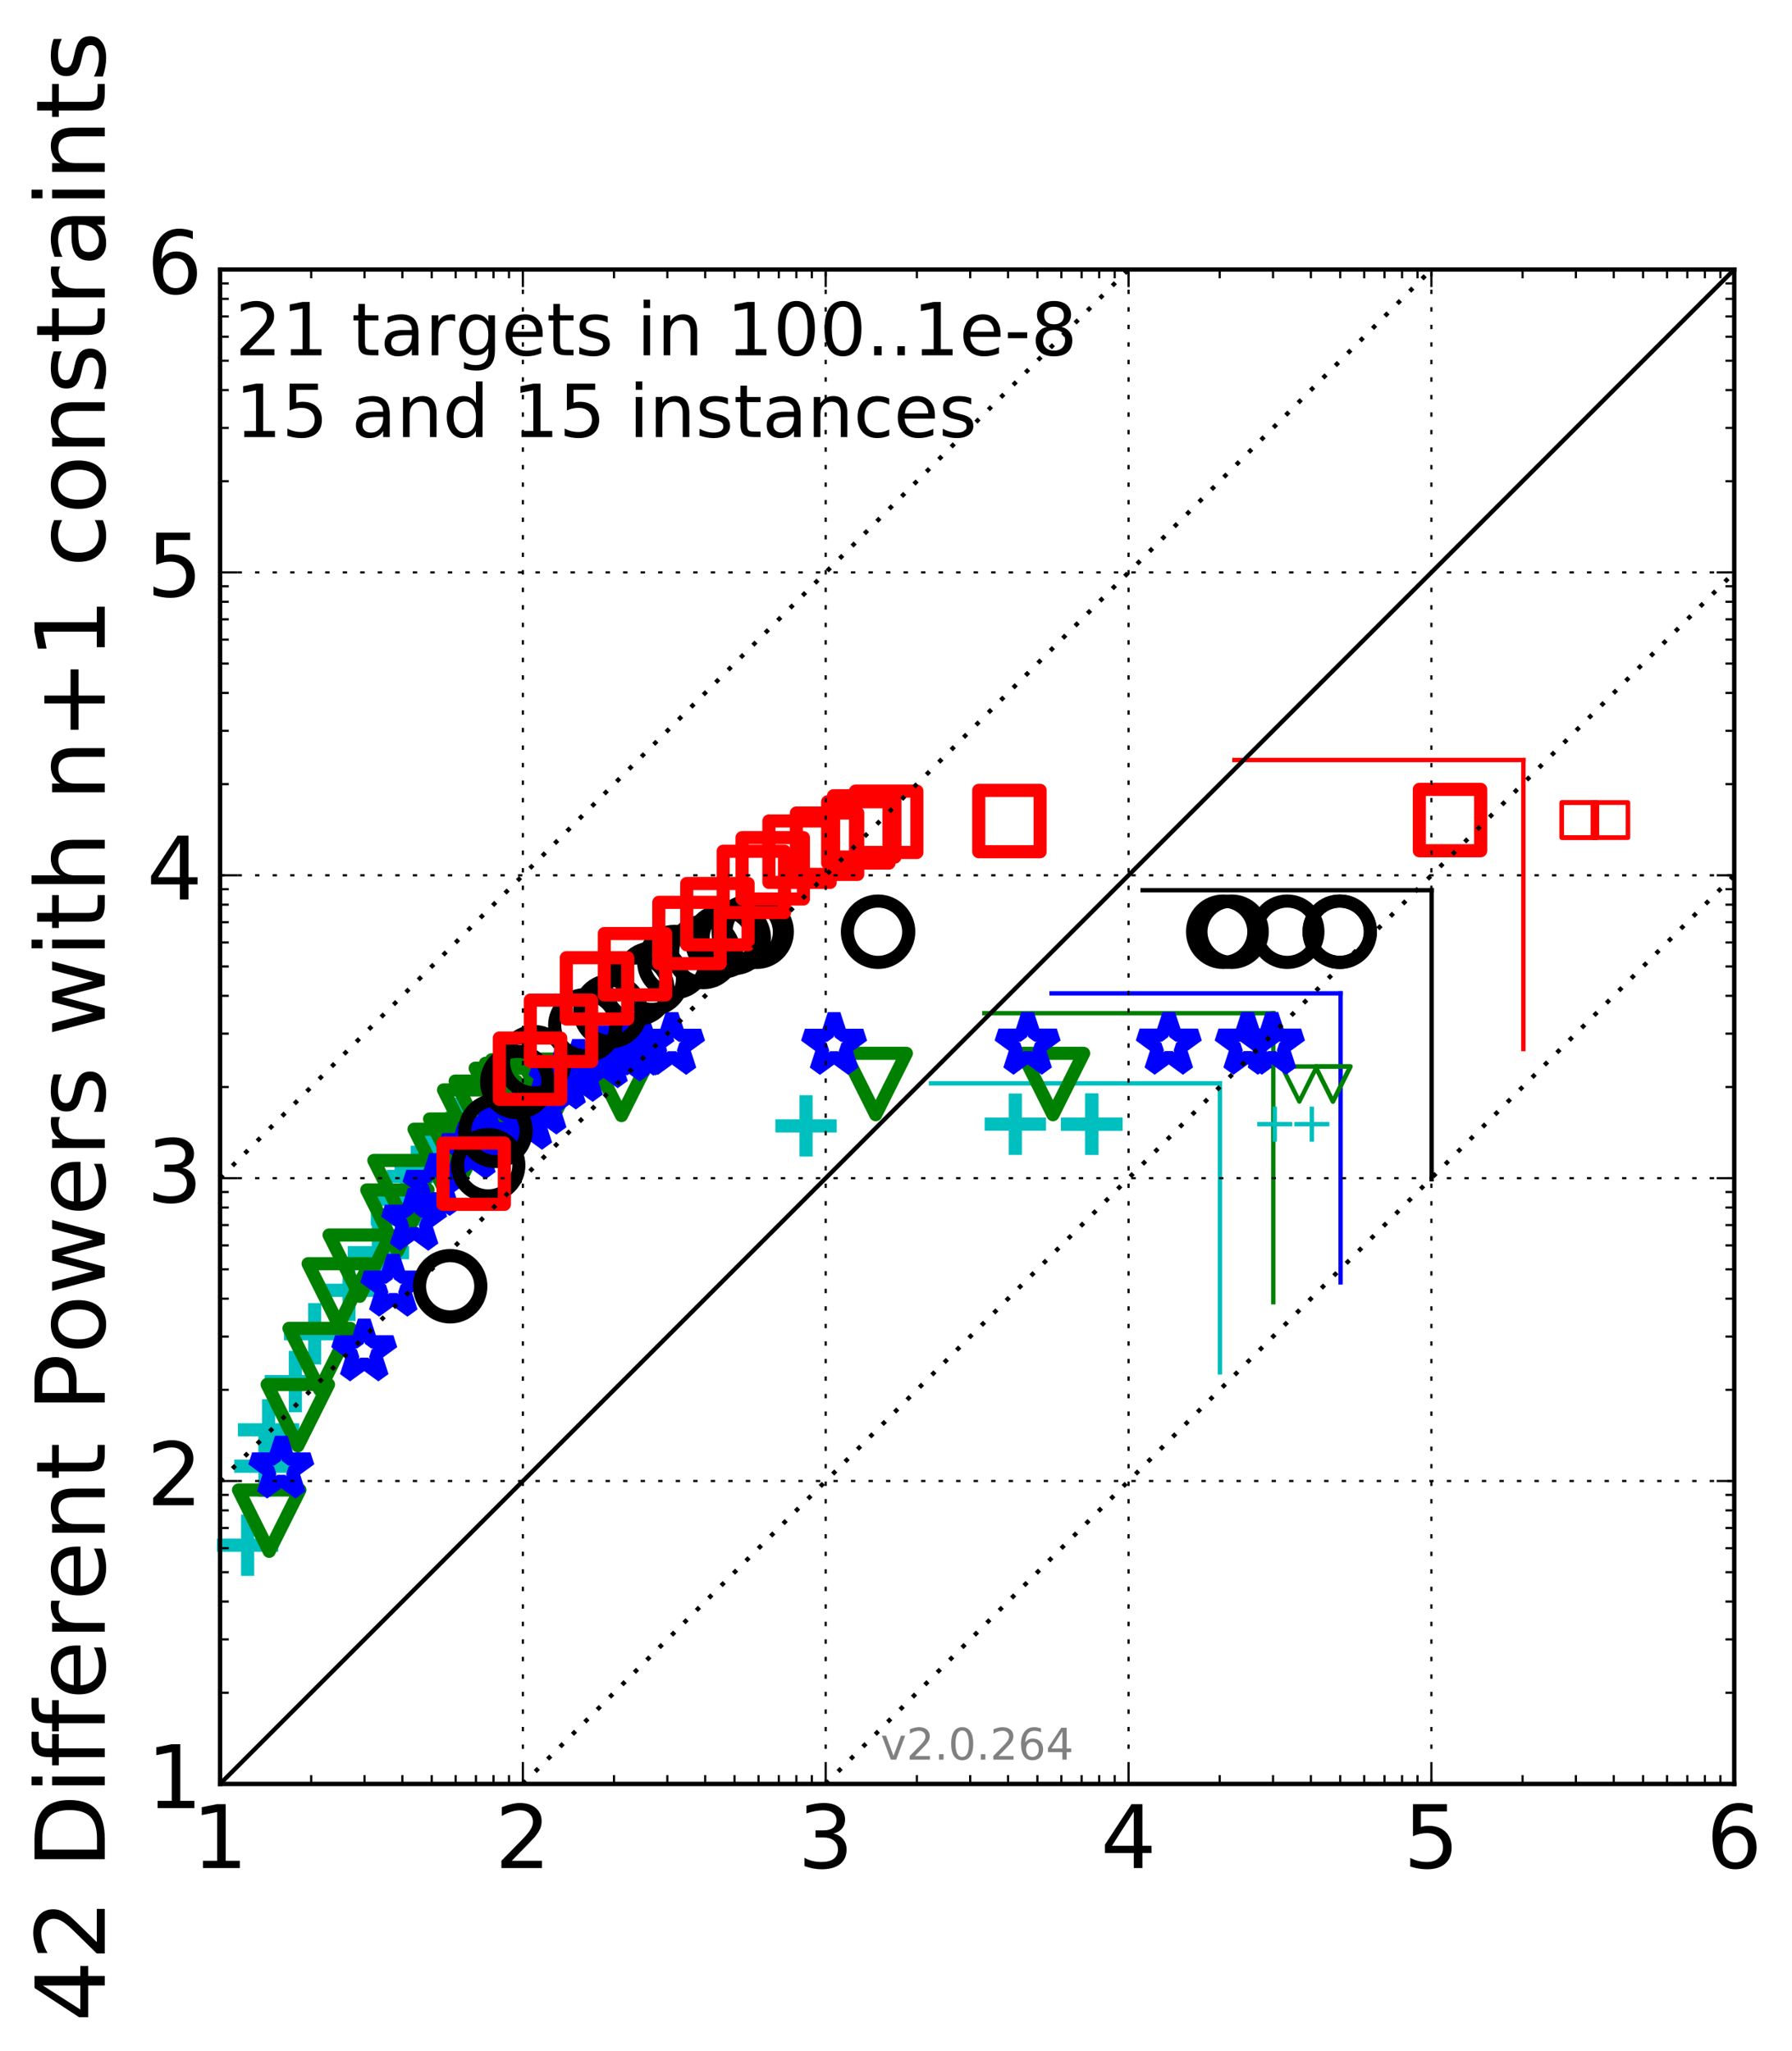 <?xml version="1.0" encoding="utf-8" standalone="no"?>
<!DOCTYPE svg PUBLIC "-//W3C//DTD SVG 1.1//EN"
  "http://www.w3.org/Graphics/SVG/1.1/DTD/svg11.dtd">
<!-- Created with matplotlib (http://matplotlib.org/) -->
<svg height="468pt" version="1.1" viewBox="0 0 409 468" width="409pt" xmlns="http://www.w3.org/2000/svg" xmlns:xlink="http://www.w3.org/1999/xlink">
 <defs>
  <style type="text/css">
*{stroke-linecap:butt;stroke-linejoin:round;stroke-miterlimit:100000;}
  </style>
 </defs>
 <g id="figure_1">
  <g id="patch_1">
   <path d="M 0 468.621 
L 409.379 468.621 
L 409.379 0 
L 0 0 
z
" style="fill:#ffffff;"/>
  </g>
  <g id="axes_1">
   <g id="patch_2">
    <path d="M 50.217 407.11 
L 395.817 407.11 
L 395.817 61.51 
L 50.217 61.51 
z
" style="fill:#ffffff;"/>
   </g>
   <g id="line2d_1">
    <path clip-path="url(#paf5d28e0b4)" d="M 278.434 313.192 
L 278.434 247.234 
" style="fill:none;stroke:#00bfbf;stroke-linecap:square;"/>
   </g>
   <g id="line2d_2">
    <path clip-path="url(#paf5d28e0b4)" d="M 212.476 247.234 
L 278.434 247.234 
" style="fill:none;stroke:#00bfbf;stroke-linecap:square;"/>
   </g>
   <g id="line2d_3">
    <path clip-path="url(#paf5d28e0b4)" d="M 290.614 297.187 
L 290.614 231.23 
" style="fill:none;stroke:#008000;stroke-linecap:square;"/>
   </g>
   <g id="line2d_4">
    <path clip-path="url(#paf5d28e0b4)" d="M 224.657 231.23 
L 290.614 231.23 
" style="fill:none;stroke:#008000;stroke-linecap:square;"/>
   </g>
   <g id="line2d_5">
    <path clip-path="url(#paf5d28e0b4)" d="M 305.971 292.648 
L 305.971 226.691 
" style="fill:none;stroke:#0000ff;stroke-linecap:square;"/>
   </g>
   <g id="line2d_6">
    <path clip-path="url(#paf5d28e0b4)" d="M 240.013 226.691 
L 305.971 226.691 
" style="fill:none;stroke:#0000ff;stroke-linecap:square;"/>
   </g>
   <g id="line2d_7">
    <path clip-path="url(#paf5d28e0b4)" d="M 326.752 269.112 
L 326.752 203.154 
" style="fill:none;stroke:#000000;stroke-linecap:square;"/>
   </g>
   <g id="line2d_8">
    <path clip-path="url(#paf5d28e0b4)" d="M 260.795 203.154 
L 326.752 203.154 
" style="fill:none;stroke:#000000;stroke-linecap:square;"/>
   </g>
   <g id="line2d_9">
    <path clip-path="url(#paf5d28e0b4)" d="M 347.685 239.398 
L 347.685 173.44 
" style="fill:none;stroke:#ff0000;stroke-linecap:square;"/>
   </g>
   <g id="line2d_10">
    <path clip-path="url(#paf5d28e0b4)" d="M 281.728 173.44 
L 347.685 173.44 
" style="fill:none;stroke:#ff0000;stroke-linecap:square;"/>
   </g>
   <g id="line2d_11">
    <defs>
     <path d="M -7 0 
L 7 0 
M 0 7 
L 0 -7 
" id="me051e02eb2" style="stroke:#00bfbf;stroke-width:3.0;"/>
    </defs>
    <g>
     <use style="fill:none;stroke:#00bfbf;stroke-width:3.0;" x="56.512" xlink:href="#me051e02eb2" y="352.632"/>
     <use style="fill:none;stroke:#00bfbf;stroke-width:3.0;" x="60.46" xlink:href="#me051e02eb2" y="334.606"/>
     <use style="fill:none;stroke:#00bfbf;stroke-width:3.0;" x="61.302" xlink:href="#me051e02eb2" y="326.303"/>
     <use style="fill:none;stroke:#00bfbf;stroke-width:3.0;" x="67.413" xlink:href="#me051e02eb2" y="315.293"/>
     <use style="fill:none;stroke:#00bfbf;stroke-width:3.0;" x="71.814" xlink:href="#me051e02eb2" y="304.378"/>
     <use style="fill:none;stroke:#00bfbf;stroke-width:3.0;" x="79.66" xlink:href="#me051e02eb2" y="294.458"/>
     <use style="fill:none;stroke:#00bfbf;stroke-width:3.0;" x="86.358" xlink:href="#me051e02eb2" y="285.871"/>
     <use style="fill:none;stroke:#00bfbf;stroke-width:3.0;" x="91.63" xlink:href="#me051e02eb2" y="278.197"/>
     <use style="fill:none;stroke:#00bfbf;stroke-width:3.0;" x="92.816" xlink:href="#me051e02eb2" y="273.744"/>
     <use style="fill:none;stroke:#00bfbf;stroke-width:3.0;" x="95.233" xlink:href="#me051e02eb2" y="268.465"/>
     <use style="fill:none;stroke:#00bfbf;stroke-width:3.0;" x="97.053" xlink:href="#me051e02eb2" y="265.951"/>
     <use style="fill:none;stroke:#00bfbf;stroke-width:3.0;" x="101.716" xlink:href="#me051e02eb2" y="262.692"/>
     <use style="fill:none;stroke:#00bfbf;stroke-width:3.0;" x="103.191" xlink:href="#me051e02eb2" y="260.661"/>
     <use style="fill:none;stroke:#00bfbf;stroke-width:3.0;" x="104.003" xlink:href="#me051e02eb2" y="258.437"/>
     <use style="fill:none;stroke:#00bfbf;stroke-width:3.0;" x="104.433" xlink:href="#me051e02eb2" y="257.428"/>
     <use style="fill:none;stroke:#00bfbf;stroke-width:3.0;" x="183.969" xlink:href="#me051e02eb2" y="256.94"/>
     <use style="fill:none;stroke:#00bfbf;stroke-width:3.0;" x="231.734" xlink:href="#me051e02eb2" y="256.545"/>
     <use style="fill:none;stroke:#00bfbf;stroke-width:3.0;" x="249.141" xlink:href="#me051e02eb2" y="256.545"/>
     <use style="fill:none;stroke:#00bfbf;stroke-width:3.0;" x="249.226" xlink:href="#me051e02eb2" y="256.545"/>
    </g>
   </g>
   <g id="line2d_12">
    <defs>
     <path d="M -4 0 
L 4 0 
M 0 4 
L 0 -4 
" id="mb67fa877f4" style="stroke:#00bfbf;"/>
    </defs>
    <g>
     <use style="fill:none;stroke:#00bfbf;" x="290.946" xlink:href="#mb67fa877f4" y="256.545"/>
     <use style="fill:none;stroke:#00bfbf;" x="299.415" xlink:href="#mb67fa877f4" y="256.545"/>
    </g>
   </g>
   <g id="line2d_13">
    <defs>
     <path d="M -0 7 
L 7 -7 
L -7 -7 
z
" id="mf6faa964b0" style="stroke:#008000;stroke-linejoin:miter;stroke-width:3.0;"/>
    </defs>
    <g>
     <use style="fill:none;stroke:#008000;stroke-linejoin:miter;stroke-width:3.0;" x="61.44" xlink:href="#mf6faa964b0" y="347.029"/>
     <use style="fill:none;stroke:#008000;stroke-linejoin:miter;stroke-width:3.0;" x="67.972" xlink:href="#mf6faa964b0" y="322.958"/>
     <use style="fill:none;stroke:#008000;stroke-linejoin:miter;stroke-width:3.0;" x="72.961" xlink:href="#mf6faa964b0" y="310.151"/>
     <use style="fill:none;stroke:#008000;stroke-linejoin:miter;stroke-width:3.0;" x="77.32" xlink:href="#mf6faa964b0" y="295.392"/>
     <use style="fill:none;stroke:#008000;stroke-linejoin:miter;stroke-width:3.0;" x="82.109" xlink:href="#mf6faa964b0" y="288.833"/>
     <use style="fill:none;stroke:#008000;stroke-linejoin:miter;stroke-width:3.0;" x="90.71" xlink:href="#mf6faa964b0" y="278.56"/>
     <use style="fill:none;stroke:#008000;stroke-linejoin:miter;stroke-width:3.0;" x="92.327" xlink:href="#mf6faa964b0" y="271.821"/>
     <use style="fill:none;stroke:#008000;stroke-linejoin:miter;stroke-width:3.0;" x="101.5" xlink:href="#mf6faa964b0" y="264.703"/>
     <use style="fill:none;stroke:#008000;stroke-linejoin:miter;stroke-width:3.0;" x="105.051" xlink:href="#mf6faa964b0" y="262.368"/>
     <use style="fill:none;stroke:#008000;stroke-linejoin:miter;stroke-width:3.0;" x="108.227" xlink:href="#mf6faa964b0" y="255.738"/>
     <use style="fill:none;stroke:#008000;stroke-linejoin:miter;stroke-width:3.0;" x="110.887" xlink:href="#mf6faa964b0" y="253.712"/>
     <use style="fill:none;stroke:#008000;stroke-linejoin:miter;stroke-width:3.0;" x="115.454" xlink:href="#mf6faa964b0" y="250.78"/>
     <use style="fill:none;stroke:#008000;stroke-linejoin:miter;stroke-width:3.0;" x="117.797" xlink:href="#mf6faa964b0" y="249.658"/>
     <use style="fill:none;stroke:#008000;stroke-linejoin:miter;stroke-width:3.0;" x="119.217" xlink:href="#mf6faa964b0" y="248.842"/>
     <use style="fill:none;stroke:#008000;stroke-linejoin:miter;stroke-width:3.0;" x="125.923" xlink:href="#mf6faa964b0" y="248.682"/>
     <use style="fill:none;stroke:#008000;stroke-linejoin:miter;stroke-width:3.0;" x="141.846" xlink:href="#mf6faa964b0" y="247.591"/>
     <use style="fill:none;stroke:#008000;stroke-linejoin:miter;stroke-width:3.0;" x="199.866" xlink:href="#mf6faa964b0" y="247.379"/>
     <use style="fill:none;stroke:#008000;stroke-linejoin:miter;stroke-width:3.0;" x="240.321" xlink:href="#mf6faa964b0" y="247.379"/>
    </g>
   </g>
   <g id="line2d_14">
    <defs>
     <path d="M -0 4 
L 4 -4 
L -4 -4 
z
" id="m15e9cb19c5" style="stroke:#008000;stroke-linejoin:miter;"/>
    </defs>
    <g>
     <use style="fill:none;stroke:#008000;stroke-linejoin:miter;" x="296.553" xlink:href="#m15e9cb19c5" y="247.379"/>
     <use style="fill:none;stroke:#008000;stroke-linejoin:miter;" x="304.22" xlink:href="#m15e9cb19c5" y="247.379"/>
     <use style="fill:none;stroke:#008000;stroke-linejoin:miter;" x="304.22" xlink:href="#m15e9cb19c5" y="247.379"/>
    </g>
   </g>
   <g id="line2d_15">
    <defs>
     <path d="M 0 -7 
L -1.572 -2.163 
L -6.657 -2.163 
L -2.543 0.826 
L -4.114 5.663 
L -0 2.674 
L 4.114 5.663 
L 2.543 0.826 
L 6.657 -2.163 
L 1.572 -2.163 
z
" id="m8458cb5f3f" style="stroke:#0000ff;stroke-linejoin:bevel;stroke-width:3.0;"/>
    </defs>
    <g>
     <use style="fill:none;stroke:#0000ff;stroke-linejoin:bevel;stroke-width:3.0;" x="64.2" xlink:href="#m8458cb5f3f" y="335.111"/>
     <use style="fill:none;stroke:#0000ff;stroke-linejoin:bevel;stroke-width:3.0;" x="83.129" xlink:href="#m8458cb5f3f" y="308.375"/>
     <use style="fill:none;stroke:#0000ff;stroke-linejoin:bevel;stroke-width:3.0;" x="89.76" xlink:href="#m8458cb5f3f" y="293.615"/>
     <use style="fill:none;stroke:#0000ff;stroke-linejoin:bevel;stroke-width:3.0;" x="94.51" xlink:href="#m8458cb5f3f" y="278.571"/>
     <use style="fill:none;stroke:#0000ff;stroke-linejoin:bevel;stroke-width:3.0;" x="99.398" xlink:href="#m8458cb5f3f" y="270.622"/>
     <use style="fill:none;stroke:#0000ff;stroke-linejoin:bevel;stroke-width:3.0;" x="107.583" xlink:href="#m8458cb5f3f" y="262.252"/>
     <use style="fill:none;stroke:#0000ff;stroke-linejoin:bevel;stroke-width:3.0;" x="111.256" xlink:href="#m8458cb5f3f" y="259.72"/>
     <use style="fill:none;stroke:#0000ff;stroke-linejoin:bevel;stroke-width:3.0;" x="120.476" xlink:href="#m8458cb5f3f" y="255.519"/>
     <use style="fill:none;stroke:#0000ff;stroke-linejoin:bevel;stroke-width:3.0;" x="123.758" xlink:href="#m8458cb5f3f" y="252.044"/>
     <use style="fill:none;stroke:#0000ff;stroke-linejoin:bevel;stroke-width:3.0;" x="128.182" xlink:href="#m8458cb5f3f" y="246.325"/>
     <use style="fill:none;stroke:#0000ff;stroke-linejoin:bevel;stroke-width:3.0;" x="132.037" xlink:href="#m8458cb5f3f" y="244.588"/>
     <use style="fill:none;stroke:#0000ff;stroke-linejoin:bevel;stroke-width:3.0;" x="137.75" xlink:href="#m8458cb5f3f" y="241.471"/>
     <use style="fill:none;stroke:#0000ff;stroke-linejoin:bevel;stroke-width:3.0;" x="142.768" xlink:href="#m8458cb5f3f" y="239.944"/>
     <use style="fill:none;stroke:#0000ff;stroke-linejoin:bevel;stroke-width:3.0;" x="145.899" xlink:href="#m8458cb5f3f" y="238.604"/>
     <use style="fill:none;stroke:#0000ff;stroke-linejoin:bevel;stroke-width:3.0;" x="146.391" xlink:href="#m8458cb5f3f" y="238.55"/>
     <use style="fill:none;stroke:#0000ff;stroke-linejoin:bevel;stroke-width:3.0;" x="153.377" xlink:href="#m8458cb5f3f" y="238.43"/>
     <use style="fill:none;stroke:#0000ff;stroke-linejoin:bevel;stroke-width:3.0;" x="190.37" xlink:href="#m8458cb5f3f" y="238.43"/>
     <use style="fill:none;stroke:#0000ff;stroke-linejoin:bevel;stroke-width:3.0;" x="234.543" xlink:href="#m8458cb5f3f" y="238.399"/>
     <use style="fill:none;stroke:#0000ff;stroke-linejoin:bevel;stroke-width:3.0;" x="266.762" xlink:href="#m8458cb5f3f" y="238.399"/>
     <use style="fill:none;stroke:#0000ff;stroke-linejoin:bevel;stroke-width:3.0;" x="284.764" xlink:href="#m8458cb5f3f" y="238.399"/>
     <use style="fill:none;stroke:#0000ff;stroke-linejoin:bevel;stroke-width:3.0;" x="290.307" xlink:href="#m8458cb5f3f" y="238.399"/>
    </g>
   </g>
   <g id="line2d_16">
    <defs>
     <path d="M 0 7 
C 1.856 7 3.637 6.262 4.95 4.95 
C 6.262 3.637 7 1.856 7 0 
C 7 -1.856 6.262 -3.637 4.95 -4.95 
C 3.637 -6.262 1.856 -7 0 -7 
C -1.856 -7 -3.637 -6.262 -4.95 -4.95 
C -6.262 -3.637 -7 -1.856 -7 0 
C -7 1.856 -6.262 3.637 -4.95 4.95 
C -3.637 6.262 -1.856 7 0 7 
z
" id="m674fb63f76" style="stroke:#000000;stroke-width:3.0;"/>
    </defs>
    <g>
     <use style="fill:none;stroke:#000000;stroke-width:3.0;" x="102.743" xlink:href="#m674fb63f76" y="293.538"/>
     <use style="fill:none;stroke:#000000;stroke-width:3.0;" x="111.413" xlink:href="#m674fb63f76" y="265.926"/>
     <use style="fill:none;stroke:#000000;stroke-width:3.0;" x="113.085" xlink:href="#m674fb63f76" y="258.075"/>
     <use style="fill:none;stroke:#000000;stroke-width:3.0;" x="118.07" xlink:href="#m674fb63f76" y="246.917"/>
     <use style="fill:none;stroke:#000000;stroke-width:3.0;" x="121.942" xlink:href="#m674fb63f76" y="242.414"/>
     <use style="fill:none;stroke:#000000;stroke-width:3.0;" x="133.595" xlink:href="#m674fb63f76" y="233.982"/>
     <use style="fill:none;stroke:#000000;stroke-width:3.0;" x="139.312" xlink:href="#m674fb63f76" y="230.74"/>
     <use style="fill:none;stroke:#000000;stroke-width:3.0;" x="145.45" xlink:href="#m674fb63f76" y="225.619"/>
     <use style="fill:none;stroke:#000000;stroke-width:3.0;" x="148.765" xlink:href="#m674fb63f76" y="223.355"/>
     <use style="fill:none;stroke:#000000;stroke-width:3.0;" x="153.913" xlink:href="#m674fb63f76" y="219.552"/>
     <use style="fill:none;stroke:#000000;stroke-width:3.0;" x="160.528" xlink:href="#m674fb63f76" y="217.249"/>
     <use style="fill:none;stroke:#000000;stroke-width:3.0;" x="164.863" xlink:href="#m674fb63f76" y="214.826"/>
     <use style="fill:none;stroke:#000000;stroke-width:3.0;" x="167.473" xlink:href="#m674fb63f76" y="214.044"/>
     <use style="fill:none;stroke:#000000;stroke-width:3.0;" x="170.883" xlink:href="#m674fb63f76" y="212.68"/>
     <use style="fill:none;stroke:#000000;stroke-width:3.0;" x="172.699" xlink:href="#m674fb63f76" y="212.63"/>
     <use style="fill:none;stroke:#000000;stroke-width:3.0;" x="200.409" xlink:href="#m674fb63f76" y="212.63"/>
     <use style="fill:none;stroke:#000000;stroke-width:3.0;" x="279.181" xlink:href="#m674fb63f76" y="212.63"/>
     <use style="fill:none;stroke:#000000;stroke-width:3.0;" x="281.095" xlink:href="#m674fb63f76" y="212.63"/>
     <use style="fill:none;stroke:#000000;stroke-width:3.0;" x="293.793" xlink:href="#m674fb63f76" y="212.63"/>
     <use style="fill:none;stroke:#000000;stroke-width:3.0;" x="305.778" xlink:href="#m674fb63f76" y="212.63"/>
     <use style="fill:none;stroke:#000000;stroke-width:3.0;" x="305.778" xlink:href="#m674fb63f76" y="212.63"/>
    </g>
   </g>
   <g id="line2d_17">
    <defs>
     <path d="M -7 7 
L 7 7 
L 7 -7 
L -7 -7 
z
" id="m30d30ed87c" style="stroke:#ff0000;stroke-linejoin:miter;stroke-width:3.0;"/>
    </defs>
    <g>
     <use style="fill:none;stroke:#ff0000;stroke-linejoin:miter;stroke-width:3.0;" x="108.111" xlink:href="#m30d30ed87c" y="267.844"/>
     <use style="fill:none;stroke:#ff0000;stroke-linejoin:miter;stroke-width:3.0;" x="120.973" xlink:href="#m30d30ed87c" y="243.887"/>
     <use style="fill:none;stroke:#ff0000;stroke-linejoin:miter;stroke-width:3.0;" x="128.033" xlink:href="#m30d30ed87c" y="235.237"/>
     <use style="fill:none;stroke:#ff0000;stroke-linejoin:miter;stroke-width:3.0;" x="136.261" xlink:href="#m30d30ed87c" y="225.559"/>
     <use style="fill:none;stroke:#ff0000;stroke-linejoin:miter;stroke-width:3.0;" x="144.925" xlink:href="#m30d30ed87c" y="220.048"/>
     <use style="fill:none;stroke:#ff0000;stroke-linejoin:miter;stroke-width:3.0;" x="157.363" xlink:href="#m30d30ed87c" y="212.925"/>
     <use style="fill:none;stroke:#ff0000;stroke-linejoin:miter;stroke-width:3.0;" x="163.739" xlink:href="#m30d30ed87c" y="208.624"/>
     <use style="fill:none;stroke:#ff0000;stroke-linejoin:miter;stroke-width:3.0;" x="172.05" xlink:href="#m30d30ed87c" y="201.265"/>
     <use style="fill:none;stroke:#ff0000;stroke-linejoin:miter;stroke-width:3.0;" x="176.369" xlink:href="#m30d30ed87c" y="198.158"/>
     <use style="fill:none;stroke:#ff0000;stroke-linejoin:miter;stroke-width:3.0;" x="182.49" xlink:href="#m30d30ed87c" y="194.363"/>
     <use style="fill:none;stroke:#ff0000;stroke-linejoin:miter;stroke-width:3.0;" x="188.76" xlink:href="#m30d30ed87c" y="192.539"/>
     <use style="fill:none;stroke:#ff0000;stroke-linejoin:miter;stroke-width:3.0;" x="195.908" xlink:href="#m30d30ed87c" y="189.96"/>
     <use style="fill:none;stroke:#ff0000;stroke-linejoin:miter;stroke-width:3.0;" x="197.254" xlink:href="#m30d30ed87c" y="188.597"/>
     <use style="fill:none;stroke:#ff0000;stroke-linejoin:miter;stroke-width:3.0;" x="202.266" xlink:href="#m30d30ed87c" y="187.537"/>
     <use style="fill:none;stroke:#ff0000;stroke-linejoin:miter;stroke-width:3.0;" x="230.389" xlink:href="#m30d30ed87c" y="187.368"/>
     <use style="fill:none;stroke:#ff0000;stroke-linejoin:miter;stroke-width:3.0;" x="330.942" xlink:href="#m30d30ed87c" y="187.15"/>
    </g>
   </g>
   <g id="line2d_18">
    <defs>
     <path d="M -4 4 
L 4 4 
L 4 -4 
L -4 -4 
z
" id="m3d716bd3a9" style="stroke:#ff0000;stroke-linejoin:miter;"/>
    </defs>
    <g>
     <use style="fill:none;stroke:#ff0000;stroke-linejoin:miter;" x="360.457" xlink:href="#m3d716bd3a9" y="187.15"/>
     <use style="fill:none;stroke:#ff0000;stroke-linejoin:miter;" x="360.46" xlink:href="#m3d716bd3a9" y="187.15"/>
     <use style="fill:none;stroke:#ff0000;stroke-linejoin:miter;" x="360.462" xlink:href="#m3d716bd3a9" y="187.15"/>
     <use style="fill:none;stroke:#ff0000;stroke-linejoin:miter;" x="367.554" xlink:href="#m3d716bd3a9" y="187.15"/>
     <use style="fill:none;stroke:#ff0000;stroke-linejoin:miter;" x="367.554" xlink:href="#m3d716bd3a9" y="187.15"/>
    </g>
   </g>
   <g id="line2d_19">
    <path clip-path="url(#paf5d28e0b4)" d="M 50.217 407.11 
L 395.817 61.51 
" style="fill:none;stroke:#000000;stroke-linecap:square;"/>
   </g>
   <g id="line2d_20">
    <path clip-path="url(#paf5d28e0b4)" d="M 119.337 407.11 
L 410.379 116.068 
" style="fill:none;stroke:#000000;stroke-dasharray:1,3;stroke-dashoffset:0.0;"/>
   </g>
   <g id="line2d_21">
    <path clip-path="url(#paf5d28e0b4)" d="M 188.457 407.11 
L 410.379 185.188 
" style="fill:none;stroke:#000000;stroke-dasharray:1,3;stroke-dashoffset:0.0;"/>
   </g>
   <g id="line2d_22">
    <path clip-path="url(#paf5d28e0b4)" d="M 50.217 337.99 
L 389.207 -1 
" style="fill:none;stroke:#000000;stroke-dasharray:1,3;stroke-dashoffset:0.0;"/>
   </g>
   <g id="line2d_23">
    <path clip-path="url(#paf5d28e0b4)" d="M 50.217 268.87 
L 320.087 -1 
" style="fill:none;stroke:#000000;stroke-dasharray:1,3;stroke-dashoffset:0.0;"/>
   </g>
   <g id="patch_3">
    <path d="M 50.217 61.51 
L 395.817 61.51 
" style="fill:none;stroke:#000000;stroke-linecap:square;stroke-linejoin:miter;"/>
   </g>
   <g id="patch_4">
    <path d="M 395.817 407.11 
L 395.817 61.51 
" style="fill:none;stroke:#000000;stroke-linecap:square;stroke-linejoin:miter;"/>
   </g>
   <g id="patch_5">
    <path d="M 50.217 407.11 
L 395.817 407.11 
" style="fill:none;stroke:#000000;stroke-linecap:square;stroke-linejoin:miter;"/>
   </g>
   <g id="patch_6">
    <path d="M 50.217 407.11 
L 50.217 61.51 
" style="fill:none;stroke:#000000;stroke-linecap:square;stroke-linejoin:miter;"/>
   </g>
   <g id="matplotlib.axis_1">
    <g id="xtick_1">
     <g id="line2d_24">
      <path clip-path="url(#paf5d28e0b4)" d="M 50.217 407.11 
L 50.217 61.51 
" style="fill:none;stroke:#000000;stroke-dasharray:1,3;stroke-dashoffset:0.0;stroke-width:0.5;"/>
     </g>
     <g id="line2d_25">
      <defs>
       <path d="M 0 0 
L 0 -4 
" id="m2413996c75" style="stroke:#000000;stroke-width:0.5;"/>
      </defs>
      <g>
       <use style="stroke:#000000;stroke-width:0.5;" x="50.217" xlink:href="#m2413996c75" y="407.11"/>
      </g>
     </g>
     <g id="line2d_26">
      <defs>
       <path d="M 0 0 
L 0 4 
" id="m1fff75cefd" style="stroke:#000000;stroke-width:0.5;"/>
      </defs>
      <g>
       <use style="stroke:#000000;stroke-width:0.5;" x="50.217" xlink:href="#m1fff75cefd" y="61.51"/>
      </g>
     </g>
     <g id="text_1">
      <!-- 1 -->
      <defs>
       <path d="M 12.406 8.297 
L 28.516 8.297 
L 28.516 63.922 
L 10.984 60.406 
L 10.984 69.391 
L 28.422 72.906 
L 38.281 72.906 
L 38.281 8.297 
L 54.391 8.297 
L 54.391 0 
L 12.406 0 
z
" id="BitstreamVeraSans-Roman-31"/>
      </defs>
      <g transform="translate(43.854 426.307)scale(0.2 -0.2)">
       <use xlink:href="#BitstreamVeraSans-Roman-31"/>
      </g>
     </g>
    </g>
    <g id="xtick_2">
     <g id="line2d_27">
      <path clip-path="url(#paf5d28e0b4)" d="M 119.337 407.11 
L 119.337 61.51 
" style="fill:none;stroke:#000000;stroke-dasharray:1,3;stroke-dashoffset:0.0;stroke-width:0.5;"/>
     </g>
     <g id="line2d_28">
      <g>
       <use style="stroke:#000000;stroke-width:0.5;" x="119.337" xlink:href="#m2413996c75" y="407.11"/>
      </g>
     </g>
     <g id="line2d_29">
      <g>
       <use style="stroke:#000000;stroke-width:0.5;" x="119.337" xlink:href="#m1fff75cefd" y="61.51"/>
      </g>
     </g>
     <g id="text_2">
      <!-- 2 -->
      <defs>
       <path d="M 19.188 8.297 
L 53.609 8.297 
L 53.609 0 
L 7.328 0 
L 7.328 8.297 
Q 12.938 14.109 22.625 23.891 
Q 32.328 33.688 34.812 36.531 
Q 39.547 41.844 41.422 45.531 
Q 43.312 49.219 43.312 52.781 
Q 43.312 58.594 39.234 62.25 
Q 35.156 65.922 28.609 65.922 
Q 23.969 65.922 18.812 64.312 
Q 13.672 62.703 7.812 59.422 
L 7.812 69.391 
Q 13.766 71.781 18.938 73 
Q 24.125 74.219 28.422 74.219 
Q 39.75 74.219 46.484 68.547 
Q 53.219 62.891 53.219 53.422 
Q 53.219 48.922 51.531 44.891 
Q 49.859 40.875 45.406 35.406 
Q 44.188 33.984 37.641 27.219 
Q 31.109 20.453 19.188 8.297 
" id="BitstreamVeraSans-Roman-32"/>
      </defs>
      <g transform="translate(112.974 426.307)scale(0.2 -0.2)">
       <use xlink:href="#BitstreamVeraSans-Roman-32"/>
      </g>
     </g>
    </g>
    <g id="xtick_3">
     <g id="line2d_30">
      <path clip-path="url(#paf5d28e0b4)" d="M 188.457 407.11 
L 188.457 61.51 
" style="fill:none;stroke:#000000;stroke-dasharray:1,3;stroke-dashoffset:0.0;stroke-width:0.5;"/>
     </g>
     <g id="line2d_31">
      <g>
       <use style="stroke:#000000;stroke-width:0.5;" x="188.457" xlink:href="#m2413996c75" y="407.11"/>
      </g>
     </g>
     <g id="line2d_32">
      <g>
       <use style="stroke:#000000;stroke-width:0.5;" x="188.457" xlink:href="#m1fff75cefd" y="61.51"/>
      </g>
     </g>
     <g id="text_3">
      <!-- 3 -->
      <defs>
       <path d="M 40.578 39.312 
Q 47.656 37.797 51.625 33 
Q 55.609 28.219 55.609 21.188 
Q 55.609 10.406 48.188 4.484 
Q 40.766 -1.422 27.094 -1.422 
Q 22.516 -1.422 17.656 -0.516 
Q 12.797 0.391 7.625 2.203 
L 7.625 11.719 
Q 11.719 9.328 16.594 8.109 
Q 21.484 6.891 26.812 6.891 
Q 36.078 6.891 40.938 10.547 
Q 45.797 14.203 45.797 21.188 
Q 45.797 27.641 41.281 31.266 
Q 36.766 34.906 28.719 34.906 
L 20.219 34.906 
L 20.219 43.016 
L 29.109 43.016 
Q 36.375 43.016 40.234 45.922 
Q 44.094 48.828 44.094 54.297 
Q 44.094 59.906 40.109 62.906 
Q 36.141 65.922 28.719 65.922 
Q 24.656 65.922 20.016 65.031 
Q 15.375 64.156 9.812 62.312 
L 9.812 71.094 
Q 15.438 72.656 20.344 73.438 
Q 25.25 74.219 29.594 74.219 
Q 40.828 74.219 47.359 69.109 
Q 53.906 64.016 53.906 55.328 
Q 53.906 49.266 50.438 45.094 
Q 46.969 40.922 40.578 39.312 
" id="BitstreamVeraSans-Roman-33"/>
      </defs>
      <g transform="translate(182.094 426.307)scale(0.2 -0.2)">
       <use xlink:href="#BitstreamVeraSans-Roman-33"/>
      </g>
     </g>
    </g>
    <g id="xtick_4">
     <g id="line2d_33">
      <path clip-path="url(#paf5d28e0b4)" d="M 257.577 407.11 
L 257.577 61.51 
" style="fill:none;stroke:#000000;stroke-dasharray:1,3;stroke-dashoffset:0.0;stroke-width:0.5;"/>
     </g>
     <g id="line2d_34">
      <g>
       <use style="stroke:#000000;stroke-width:0.5;" x="257.577" xlink:href="#m2413996c75" y="407.11"/>
      </g>
     </g>
     <g id="line2d_35">
      <g>
       <use style="stroke:#000000;stroke-width:0.5;" x="257.577" xlink:href="#m1fff75cefd" y="61.51"/>
      </g>
     </g>
     <g id="text_4">
      <!-- 4 -->
      <defs>
       <path d="M 37.797 64.312 
L 12.891 25.391 
L 37.797 25.391 
z
M 35.203 72.906 
L 47.609 72.906 
L 47.609 25.391 
L 58.016 25.391 
L 58.016 17.188 
L 47.609 17.188 
L 47.609 0 
L 37.797 0 
L 37.797 17.188 
L 4.891 17.188 
L 4.891 26.703 
z
" id="BitstreamVeraSans-Roman-34"/>
      </defs>
      <g transform="translate(251.214 426.307)scale(0.2 -0.2)">
       <use xlink:href="#BitstreamVeraSans-Roman-34"/>
      </g>
     </g>
    </g>
    <g id="xtick_5">
     <g id="line2d_36">
      <path clip-path="url(#paf5d28e0b4)" d="M 326.697 407.11 
L 326.697 61.51 
" style="fill:none;stroke:#000000;stroke-dasharray:1,3;stroke-dashoffset:0.0;stroke-width:0.5;"/>
     </g>
     <g id="line2d_37">
      <g>
       <use style="stroke:#000000;stroke-width:0.5;" x="326.697" xlink:href="#m2413996c75" y="407.11"/>
      </g>
     </g>
     <g id="line2d_38">
      <g>
       <use style="stroke:#000000;stroke-width:0.5;" x="326.697" xlink:href="#m1fff75cefd" y="61.51"/>
      </g>
     </g>
     <g id="text_5">
      <!-- 5 -->
      <defs>
       <path d="M 10.797 72.906 
L 49.516 72.906 
L 49.516 64.594 
L 19.828 64.594 
L 19.828 46.734 
Q 21.969 47.469 24.109 47.828 
Q 26.266 48.188 28.422 48.188 
Q 40.625 48.188 47.75 41.5 
Q 54.891 34.812 54.891 23.391 
Q 54.891 11.625 47.562 5.094 
Q 40.234 -1.422 26.906 -1.422 
Q 22.312 -1.422 17.547 -0.641 
Q 12.797 0.141 7.719 1.703 
L 7.719 11.625 
Q 12.109 9.234 16.797 8.062 
Q 21.484 6.891 26.703 6.891 
Q 35.156 6.891 40.078 11.328 
Q 45.016 15.766 45.016 23.391 
Q 45.016 31 40.078 35.438 
Q 35.156 39.891 26.703 39.891 
Q 22.75 39.891 18.812 39.016 
Q 14.891 38.141 10.797 36.281 
z
" id="BitstreamVeraSans-Roman-35"/>
      </defs>
      <g transform="translate(320.334 426.307)scale(0.2 -0.2)">
       <use xlink:href="#BitstreamVeraSans-Roman-35"/>
      </g>
     </g>
    </g>
    <g id="xtick_6">
     <g id="line2d_39">
      <path clip-path="url(#paf5d28e0b4)" d="M 395.817 407.11 
L 395.817 61.51 
" style="fill:none;stroke:#000000;stroke-dasharray:1,3;stroke-dashoffset:0.0;stroke-width:0.5;"/>
     </g>
     <g id="line2d_40">
      <g>
       <use style="stroke:#000000;stroke-width:0.5;" x="395.817" xlink:href="#m2413996c75" y="407.11"/>
      </g>
     </g>
     <g id="line2d_41">
      <g>
       <use style="stroke:#000000;stroke-width:0.5;" x="395.817" xlink:href="#m1fff75cefd" y="61.51"/>
      </g>
     </g>
     <g id="text_6">
      <!-- 6 -->
      <defs>
       <path d="M 33.016 40.375 
Q 26.375 40.375 22.484 35.828 
Q 18.609 31.297 18.609 23.391 
Q 18.609 15.531 22.484 10.953 
Q 26.375 6.391 33.016 6.391 
Q 39.656 6.391 43.531 10.953 
Q 47.406 15.531 47.406 23.391 
Q 47.406 31.297 43.531 35.828 
Q 39.656 40.375 33.016 40.375 
M 52.594 71.297 
L 52.594 62.312 
Q 48.875 64.062 45.094 64.984 
Q 41.312 65.922 37.594 65.922 
Q 27.828 65.922 22.672 59.328 
Q 17.531 52.734 16.797 39.406 
Q 19.672 43.656 24.016 45.922 
Q 28.375 48.188 33.594 48.188 
Q 44.578 48.188 50.953 41.516 
Q 57.328 34.859 57.328 23.391 
Q 57.328 12.156 50.688 5.359 
Q 44.047 -1.422 33.016 -1.422 
Q 20.359 -1.422 13.672 8.266 
Q 6.984 17.969 6.984 36.375 
Q 6.984 53.656 15.188 63.938 
Q 23.391 74.219 37.203 74.219 
Q 40.922 74.219 44.703 73.484 
Q 48.484 72.75 52.594 71.297 
" id="BitstreamVeraSans-Roman-36"/>
      </defs>
      <g transform="translate(389.454 426.307)scale(0.2 -0.2)">
       <use xlink:href="#BitstreamVeraSans-Roman-36"/>
      </g>
     </g>
    </g>
    <g id="xtick_7">
     <g id="line2d_42">
      <defs>
       <path d="M 0 0 
L 0 -2 
" id="mc86a91cb3b" style="stroke:#000000;stroke-width:0.5;"/>
      </defs>
      <g>
       <use style="stroke:#000000;stroke-width:0.5;" x="71.024" xlink:href="#mc86a91cb3b" y="407.11"/>
      </g>
     </g>
     <g id="line2d_43">
      <defs>
       <path d="M 0 0 
L 0 2 
" id="mcde53305ff" style="stroke:#000000;stroke-width:0.5;"/>
      </defs>
      <g>
       <use style="stroke:#000000;stroke-width:0.5;" x="71.024" xlink:href="#mcde53305ff" y="61.51"/>
      </g>
     </g>
    </g>
    <g id="xtick_8">
     <g id="line2d_44">
      <g>
       <use style="stroke:#000000;stroke-width:0.5;" x="83.195" xlink:href="#mc86a91cb3b" y="407.11"/>
      </g>
     </g>
     <g id="line2d_45">
      <g>
       <use style="stroke:#000000;stroke-width:0.5;" x="83.195" xlink:href="#mcde53305ff" y="61.51"/>
      </g>
     </g>
    </g>
    <g id="xtick_9">
     <g id="line2d_46">
      <g>
       <use style="stroke:#000000;stroke-width:0.5;" x="91.831" xlink:href="#mc86a91cb3b" y="407.11"/>
      </g>
     </g>
     <g id="line2d_47">
      <g>
       <use style="stroke:#000000;stroke-width:0.5;" x="91.831" xlink:href="#mcde53305ff" y="61.51"/>
      </g>
     </g>
    </g>
    <g id="xtick_10">
     <g id="line2d_48">
      <g>
       <use style="stroke:#000000;stroke-width:0.5;" x="98.53" xlink:href="#mc86a91cb3b" y="407.11"/>
      </g>
     </g>
     <g id="line2d_49">
      <g>
       <use style="stroke:#000000;stroke-width:0.5;" x="98.53" xlink:href="#mcde53305ff" y="61.51"/>
      </g>
     </g>
    </g>
    <g id="xtick_11">
     <g id="line2d_50">
      <g>
       <use style="stroke:#000000;stroke-width:0.5;" x="104.003" xlink:href="#mc86a91cb3b" y="407.11"/>
      </g>
     </g>
     <g id="line2d_51">
      <g>
       <use style="stroke:#000000;stroke-width:0.5;" x="104.003" xlink:href="#mcde53305ff" y="61.51"/>
      </g>
     </g>
    </g>
    <g id="xtick_12">
     <g id="line2d_52">
      <g>
       <use style="stroke:#000000;stroke-width:0.5;" x="108.63" xlink:href="#mc86a91cb3b" y="407.11"/>
      </g>
     </g>
     <g id="line2d_53">
      <g>
       <use style="stroke:#000000;stroke-width:0.5;" x="108.63" xlink:href="#mcde53305ff" y="61.51"/>
      </g>
     </g>
    </g>
    <g id="xtick_13">
     <g id="line2d_54">
      <g>
       <use style="stroke:#000000;stroke-width:0.5;" x="112.638" xlink:href="#mc86a91cb3b" y="407.11"/>
      </g>
     </g>
     <g id="line2d_55">
      <g>
       <use style="stroke:#000000;stroke-width:0.5;" x="112.638" xlink:href="#mcde53305ff" y="61.51"/>
      </g>
     </g>
    </g>
    <g id="xtick_14">
     <g id="line2d_56">
      <g>
       <use style="stroke:#000000;stroke-width:0.5;" x="116.174" xlink:href="#mc86a91cb3b" y="407.11"/>
      </g>
     </g>
     <g id="line2d_57">
      <g>
       <use style="stroke:#000000;stroke-width:0.5;" x="116.174" xlink:href="#mcde53305ff" y="61.51"/>
      </g>
     </g>
    </g>
    <g id="xtick_15">
     <g id="line2d_58">
      <g>
       <use style="stroke:#000000;stroke-width:0.5;" x="140.144" xlink:href="#mc86a91cb3b" y="407.11"/>
      </g>
     </g>
     <g id="line2d_59">
      <g>
       <use style="stroke:#000000;stroke-width:0.5;" x="140.144" xlink:href="#mcde53305ff" y="61.51"/>
      </g>
     </g>
    </g>
    <g id="xtick_16">
     <g id="line2d_60">
      <g>
       <use style="stroke:#000000;stroke-width:0.5;" x="152.315" xlink:href="#mc86a91cb3b" y="407.11"/>
      </g>
     </g>
     <g id="line2d_61">
      <g>
       <use style="stroke:#000000;stroke-width:0.5;" x="152.315" xlink:href="#mcde53305ff" y="61.51"/>
      </g>
     </g>
    </g>
    <g id="xtick_17">
     <g id="line2d_62">
      <g>
       <use style="stroke:#000000;stroke-width:0.5;" x="160.951" xlink:href="#mc86a91cb3b" y="407.11"/>
      </g>
     </g>
     <g id="line2d_63">
      <g>
       <use style="stroke:#000000;stroke-width:0.5;" x="160.951" xlink:href="#mcde53305ff" y="61.51"/>
      </g>
     </g>
    </g>
    <g id="xtick_18">
     <g id="line2d_64">
      <g>
       <use style="stroke:#000000;stroke-width:0.5;" x="167.65" xlink:href="#mc86a91cb3b" y="407.11"/>
      </g>
     </g>
     <g id="line2d_65">
      <g>
       <use style="stroke:#000000;stroke-width:0.5;" x="167.65" xlink:href="#mcde53305ff" y="61.51"/>
      </g>
     </g>
    </g>
    <g id="xtick_19">
     <g id="line2d_66">
      <g>
       <use style="stroke:#000000;stroke-width:0.5;" x="173.123" xlink:href="#mc86a91cb3b" y="407.11"/>
      </g>
     </g>
     <g id="line2d_67">
      <g>
       <use style="stroke:#000000;stroke-width:0.5;" x="173.123" xlink:href="#mcde53305ff" y="61.51"/>
      </g>
     </g>
    </g>
    <g id="xtick_20">
     <g id="line2d_68">
      <g>
       <use style="stroke:#000000;stroke-width:0.5;" x="177.75" xlink:href="#mc86a91cb3b" y="407.11"/>
      </g>
     </g>
     <g id="line2d_69">
      <g>
       <use style="stroke:#000000;stroke-width:0.5;" x="177.75" xlink:href="#mcde53305ff" y="61.51"/>
      </g>
     </g>
    </g>
    <g id="xtick_21">
     <g id="line2d_70">
      <g>
       <use style="stroke:#000000;stroke-width:0.5;" x="181.758" xlink:href="#mc86a91cb3b" y="407.11"/>
      </g>
     </g>
     <g id="line2d_71">
      <g>
       <use style="stroke:#000000;stroke-width:0.5;" x="181.758" xlink:href="#mcde53305ff" y="61.51"/>
      </g>
     </g>
    </g>
    <g id="xtick_22">
     <g id="line2d_72">
      <g>
       <use style="stroke:#000000;stroke-width:0.5;" x="185.294" xlink:href="#mc86a91cb3b" y="407.11"/>
      </g>
     </g>
     <g id="line2d_73">
      <g>
       <use style="stroke:#000000;stroke-width:0.5;" x="185.294" xlink:href="#mcde53305ff" y="61.51"/>
      </g>
     </g>
    </g>
    <g id="xtick_23">
     <g id="line2d_74">
      <g>
       <use style="stroke:#000000;stroke-width:0.5;" x="209.264" xlink:href="#mc86a91cb3b" y="407.11"/>
      </g>
     </g>
     <g id="line2d_75">
      <g>
       <use style="stroke:#000000;stroke-width:0.5;" x="209.264" xlink:href="#mcde53305ff" y="61.51"/>
      </g>
     </g>
    </g>
    <g id="xtick_24">
     <g id="line2d_76">
      <g>
       <use style="stroke:#000000;stroke-width:0.5;" x="221.435" xlink:href="#mc86a91cb3b" y="407.11"/>
      </g>
     </g>
     <g id="line2d_77">
      <g>
       <use style="stroke:#000000;stroke-width:0.5;" x="221.435" xlink:href="#mcde53305ff" y="61.51"/>
      </g>
     </g>
    </g>
    <g id="xtick_25">
     <g id="line2d_78">
      <g>
       <use style="stroke:#000000;stroke-width:0.5;" x="230.071" xlink:href="#mc86a91cb3b" y="407.11"/>
      </g>
     </g>
     <g id="line2d_79">
      <g>
       <use style="stroke:#000000;stroke-width:0.5;" x="230.071" xlink:href="#mcde53305ff" y="61.51"/>
      </g>
     </g>
    </g>
    <g id="xtick_26">
     <g id="line2d_80">
      <g>
       <use style="stroke:#000000;stroke-width:0.5;" x="236.77" xlink:href="#mc86a91cb3b" y="407.11"/>
      </g>
     </g>
     <g id="line2d_81">
      <g>
       <use style="stroke:#000000;stroke-width:0.5;" x="236.77" xlink:href="#mcde53305ff" y="61.51"/>
      </g>
     </g>
    </g>
    <g id="xtick_27">
     <g id="line2d_82">
      <g>
       <use style="stroke:#000000;stroke-width:0.5;" x="242.243" xlink:href="#mc86a91cb3b" y="407.11"/>
      </g>
     </g>
     <g id="line2d_83">
      <g>
       <use style="stroke:#000000;stroke-width:0.5;" x="242.243" xlink:href="#mcde53305ff" y="61.51"/>
      </g>
     </g>
    </g>
    <g id="xtick_28">
     <g id="line2d_84">
      <g>
       <use style="stroke:#000000;stroke-width:0.5;" x="246.87" xlink:href="#mc86a91cb3b" y="407.11"/>
      </g>
     </g>
     <g id="line2d_85">
      <g>
       <use style="stroke:#000000;stroke-width:0.5;" x="246.87" xlink:href="#mcde53305ff" y="61.51"/>
      </g>
     </g>
    </g>
    <g id="xtick_29">
     <g id="line2d_86">
      <g>
       <use style="stroke:#000000;stroke-width:0.5;" x="250.878" xlink:href="#mc86a91cb3b" y="407.11"/>
      </g>
     </g>
     <g id="line2d_87">
      <g>
       <use style="stroke:#000000;stroke-width:0.5;" x="250.878" xlink:href="#mcde53305ff" y="61.51"/>
      </g>
     </g>
    </g>
    <g id="xtick_30">
     <g id="line2d_88">
      <g>
       <use style="stroke:#000000;stroke-width:0.5;" x="254.414" xlink:href="#mc86a91cb3b" y="407.11"/>
      </g>
     </g>
     <g id="line2d_89">
      <g>
       <use style="stroke:#000000;stroke-width:0.5;" x="254.414" xlink:href="#mcde53305ff" y="61.51"/>
      </g>
     </g>
    </g>
    <g id="xtick_31">
     <g id="line2d_90">
      <g>
       <use style="stroke:#000000;stroke-width:0.5;" x="278.384" xlink:href="#mc86a91cb3b" y="407.11"/>
      </g>
     </g>
     <g id="line2d_91">
      <g>
       <use style="stroke:#000000;stroke-width:0.5;" x="278.384" xlink:href="#mcde53305ff" y="61.51"/>
      </g>
     </g>
    </g>
    <g id="xtick_32">
     <g id="line2d_92">
      <g>
       <use style="stroke:#000000;stroke-width:0.5;" x="290.555" xlink:href="#mc86a91cb3b" y="407.11"/>
      </g>
     </g>
     <g id="line2d_93">
      <g>
       <use style="stroke:#000000;stroke-width:0.5;" x="290.555" xlink:href="#mcde53305ff" y="61.51"/>
      </g>
     </g>
    </g>
    <g id="xtick_33">
     <g id="line2d_94">
      <g>
       <use style="stroke:#000000;stroke-width:0.5;" x="299.191" xlink:href="#mc86a91cb3b" y="407.11"/>
      </g>
     </g>
     <g id="line2d_95">
      <g>
       <use style="stroke:#000000;stroke-width:0.5;" x="299.191" xlink:href="#mcde53305ff" y="61.51"/>
      </g>
     </g>
    </g>
    <g id="xtick_34">
     <g id="line2d_96">
      <g>
       <use style="stroke:#000000;stroke-width:0.5;" x="305.89" xlink:href="#mc86a91cb3b" y="407.11"/>
      </g>
     </g>
     <g id="line2d_97">
      <g>
       <use style="stroke:#000000;stroke-width:0.5;" x="305.89" xlink:href="#mcde53305ff" y="61.51"/>
      </g>
     </g>
    </g>
    <g id="xtick_35">
     <g id="line2d_98">
      <g>
       <use style="stroke:#000000;stroke-width:0.5;" x="311.363" xlink:href="#mc86a91cb3b" y="407.11"/>
      </g>
     </g>
     <g id="line2d_99">
      <g>
       <use style="stroke:#000000;stroke-width:0.5;" x="311.363" xlink:href="#mcde53305ff" y="61.51"/>
      </g>
     </g>
    </g>
    <g id="xtick_36">
     <g id="line2d_100">
      <g>
       <use style="stroke:#000000;stroke-width:0.5;" x="315.99" xlink:href="#mc86a91cb3b" y="407.11"/>
      </g>
     </g>
     <g id="line2d_101">
      <g>
       <use style="stroke:#000000;stroke-width:0.5;" x="315.99" xlink:href="#mcde53305ff" y="61.51"/>
      </g>
     </g>
    </g>
    <g id="xtick_37">
     <g id="line2d_102">
      <g>
       <use style="stroke:#000000;stroke-width:0.5;" x="319.998" xlink:href="#mc86a91cb3b" y="407.11"/>
      </g>
     </g>
     <g id="line2d_103">
      <g>
       <use style="stroke:#000000;stroke-width:0.5;" x="319.998" xlink:href="#mcde53305ff" y="61.51"/>
      </g>
     </g>
    </g>
    <g id="xtick_38">
     <g id="line2d_104">
      <g>
       <use style="stroke:#000000;stroke-width:0.5;" x="323.534" xlink:href="#mc86a91cb3b" y="407.11"/>
      </g>
     </g>
     <g id="line2d_105">
      <g>
       <use style="stroke:#000000;stroke-width:0.5;" x="323.534" xlink:href="#mcde53305ff" y="61.51"/>
      </g>
     </g>
    </g>
    <g id="xtick_39">
     <g id="line2d_106">
      <g>
       <use style="stroke:#000000;stroke-width:0.5;" x="347.504" xlink:href="#mc86a91cb3b" y="407.11"/>
      </g>
     </g>
     <g id="line2d_107">
      <g>
       <use style="stroke:#000000;stroke-width:0.5;" x="347.504" xlink:href="#mcde53305ff" y="61.51"/>
      </g>
     </g>
    </g>
    <g id="xtick_40">
     <g id="line2d_108">
      <g>
       <use style="stroke:#000000;stroke-width:0.5;" x="359.675" xlink:href="#mc86a91cb3b" y="407.11"/>
      </g>
     </g>
     <g id="line2d_109">
      <g>
       <use style="stroke:#000000;stroke-width:0.5;" x="359.675" xlink:href="#mcde53305ff" y="61.51"/>
      </g>
     </g>
    </g>
    <g id="xtick_41">
     <g id="line2d_110">
      <g>
       <use style="stroke:#000000;stroke-width:0.5;" x="368.311" xlink:href="#mc86a91cb3b" y="407.11"/>
      </g>
     </g>
     <g id="line2d_111">
      <g>
       <use style="stroke:#000000;stroke-width:0.5;" x="368.311" xlink:href="#mcde53305ff" y="61.51"/>
      </g>
     </g>
    </g>
    <g id="xtick_42">
     <g id="line2d_112">
      <g>
       <use style="stroke:#000000;stroke-width:0.5;" x="375.01" xlink:href="#mc86a91cb3b" y="407.11"/>
      </g>
     </g>
     <g id="line2d_113">
      <g>
       <use style="stroke:#000000;stroke-width:0.5;" x="375.01" xlink:href="#mcde53305ff" y="61.51"/>
      </g>
     </g>
    </g>
    <g id="xtick_43">
     <g id="line2d_114">
      <g>
       <use style="stroke:#000000;stroke-width:0.5;" x="380.483" xlink:href="#mc86a91cb3b" y="407.11"/>
      </g>
     </g>
     <g id="line2d_115">
      <g>
       <use style="stroke:#000000;stroke-width:0.5;" x="380.483" xlink:href="#mcde53305ff" y="61.51"/>
      </g>
     </g>
    </g>
    <g id="xtick_44">
     <g id="line2d_116">
      <g>
       <use style="stroke:#000000;stroke-width:0.5;" x="385.11" xlink:href="#mc86a91cb3b" y="407.11"/>
      </g>
     </g>
     <g id="line2d_117">
      <g>
       <use style="stroke:#000000;stroke-width:0.5;" x="385.11" xlink:href="#mcde53305ff" y="61.51"/>
      </g>
     </g>
    </g>
    <g id="xtick_45">
     <g id="line2d_118">
      <g>
       <use style="stroke:#000000;stroke-width:0.5;" x="389.118" xlink:href="#mc86a91cb3b" y="407.11"/>
      </g>
     </g>
     <g id="line2d_119">
      <g>
       <use style="stroke:#000000;stroke-width:0.5;" x="389.118" xlink:href="#mcde53305ff" y="61.51"/>
      </g>
     </g>
    </g>
    <g id="xtick_46">
     <g id="line2d_120">
      <g>
       <use style="stroke:#000000;stroke-width:0.5;" x="392.654" xlink:href="#mc86a91cb3b" y="407.11"/>
      </g>
     </g>
     <g id="line2d_121">
      <g>
       <use style="stroke:#000000;stroke-width:0.5;" x="392.654" xlink:href="#mcde53305ff" y="61.51"/>
      </g>
     </g>
    </g>
   </g>
   <g id="matplotlib.axis_2">
    <g id="ytick_1">
     <g id="line2d_122">
      <path clip-path="url(#paf5d28e0b4)" d="M 50.217 407.11 
L 395.817 407.11 
" style="fill:none;stroke:#000000;stroke-dasharray:1,3;stroke-dashoffset:0.0;stroke-width:0.5;"/>
     </g>
     <g id="line2d_123">
      <defs>
       <path d="M 0 0 
L 4 0 
" id="m006030c7d9" style="stroke:#000000;stroke-width:0.5;"/>
      </defs>
      <g>
       <use style="stroke:#000000;stroke-width:0.5;" x="50.217" xlink:href="#m006030c7d9" y="407.11"/>
      </g>
     </g>
     <g id="line2d_124">
      <defs>
       <path d="M 0 0 
L -4 0 
" id="mbe982fb1f4" style="stroke:#000000;stroke-width:0.5;"/>
      </defs>
      <g>
       <use style="stroke:#000000;stroke-width:0.5;" x="395.817" xlink:href="#mbe982fb1f4" y="407.11"/>
      </g>
     </g>
     <g id="text_7">
      <!-- 1 -->
      <g transform="translate(33.492 412.629)scale(0.2 -0.2)">
       <use xlink:href="#BitstreamVeraSans-Roman-31"/>
      </g>
     </g>
    </g>
    <g id="ytick_2">
     <g id="line2d_125">
      <path clip-path="url(#paf5d28e0b4)" d="M 50.217 337.99 
L 395.817 337.99 
" style="fill:none;stroke:#000000;stroke-dasharray:1,3;stroke-dashoffset:0.0;stroke-width:0.5;"/>
     </g>
     <g id="line2d_126">
      <g>
       <use style="stroke:#000000;stroke-width:0.5;" x="50.217" xlink:href="#m006030c7d9" y="337.99"/>
      </g>
     </g>
     <g id="line2d_127">
      <g>
       <use style="stroke:#000000;stroke-width:0.5;" x="395.817" xlink:href="#mbe982fb1f4" y="337.99"/>
      </g>
     </g>
     <g id="text_8">
      <!-- 2 -->
      <g transform="translate(33.492 343.509)scale(0.2 -0.2)">
       <use xlink:href="#BitstreamVeraSans-Roman-32"/>
      </g>
     </g>
    </g>
    <g id="ytick_3">
     <g id="line2d_128">
      <path clip-path="url(#paf5d28e0b4)" d="M 50.217 268.87 
L 395.817 268.87 
" style="fill:none;stroke:#000000;stroke-dasharray:1,3;stroke-dashoffset:0.0;stroke-width:0.5;"/>
     </g>
     <g id="line2d_129">
      <g>
       <use style="stroke:#000000;stroke-width:0.5;" x="50.217" xlink:href="#m006030c7d9" y="268.87"/>
      </g>
     </g>
     <g id="line2d_130">
      <g>
       <use style="stroke:#000000;stroke-width:0.5;" x="395.817" xlink:href="#mbe982fb1f4" y="268.87"/>
      </g>
     </g>
     <g id="text_9">
      <!-- 3 -->
      <g transform="translate(33.492 274.389)scale(0.2 -0.2)">
       <use xlink:href="#BitstreamVeraSans-Roman-33"/>
      </g>
     </g>
    </g>
    <g id="ytick_4">
     <g id="line2d_131">
      <path clip-path="url(#paf5d28e0b4)" d="M 50.217 199.75 
L 395.817 199.75 
" style="fill:none;stroke:#000000;stroke-dasharray:1,3;stroke-dashoffset:0.0;stroke-width:0.5;"/>
     </g>
     <g id="line2d_132">
      <g>
       <use style="stroke:#000000;stroke-width:0.5;" x="50.217" xlink:href="#m006030c7d9" y="199.75"/>
      </g>
     </g>
     <g id="line2d_133">
      <g>
       <use style="stroke:#000000;stroke-width:0.5;" x="395.817" xlink:href="#mbe982fb1f4" y="199.75"/>
      </g>
     </g>
     <g id="text_10">
      <!-- 4 -->
      <g transform="translate(33.492 205.269)scale(0.2 -0.2)">
       <use xlink:href="#BitstreamVeraSans-Roman-34"/>
      </g>
     </g>
    </g>
    <g id="ytick_5">
     <g id="line2d_134">
      <path clip-path="url(#paf5d28e0b4)" d="M 50.217 130.63 
L 395.817 130.63 
" style="fill:none;stroke:#000000;stroke-dasharray:1,3;stroke-dashoffset:0.0;stroke-width:0.5;"/>
     </g>
     <g id="line2d_135">
      <g>
       <use style="stroke:#000000;stroke-width:0.5;" x="50.217" xlink:href="#m006030c7d9" y="130.63"/>
      </g>
     </g>
     <g id="line2d_136">
      <g>
       <use style="stroke:#000000;stroke-width:0.5;" x="395.817" xlink:href="#mbe982fb1f4" y="130.63"/>
      </g>
     </g>
     <g id="text_11">
      <!-- 5 -->
      <g transform="translate(33.492 136.149)scale(0.2 -0.2)">
       <use xlink:href="#BitstreamVeraSans-Roman-35"/>
      </g>
     </g>
    </g>
    <g id="ytick_6">
     <g id="line2d_137">
      <path clip-path="url(#paf5d28e0b4)" d="M 50.217 61.51 
L 395.817 61.51 
" style="fill:none;stroke:#000000;stroke-dasharray:1,3;stroke-dashoffset:0.0;stroke-width:0.5;"/>
     </g>
     <g id="line2d_138">
      <g>
       <use style="stroke:#000000;stroke-width:0.5;" x="50.217" xlink:href="#m006030c7d9" y="61.51"/>
      </g>
     </g>
     <g id="line2d_139">
      <g>
       <use style="stroke:#000000;stroke-width:0.5;" x="395.817" xlink:href="#mbe982fb1f4" y="61.51"/>
      </g>
     </g>
     <g id="text_12">
      <!-- 6 -->
      <g transform="translate(33.492 67.029)scale(0.2 -0.2)">
       <use xlink:href="#BitstreamVeraSans-Roman-36"/>
      </g>
     </g>
    </g>
    <g id="ytick_7">
     <g id="line2d_140">
      <defs>
       <path d="M 0 0 
L 2 0 
" id="m20b744e3a5" style="stroke:#000000;stroke-width:0.5;"/>
      </defs>
      <g>
       <use style="stroke:#000000;stroke-width:0.5;" x="50.217" xlink:href="#m20b744e3a5" y="386.303"/>
      </g>
     </g>
     <g id="line2d_141">
      <defs>
       <path d="M 0 0 
L -2 0 
" id="m9f77fd29f4" style="stroke:#000000;stroke-width:0.5;"/>
      </defs>
      <g>
       <use style="stroke:#000000;stroke-width:0.5;" x="395.817" xlink:href="#m9f77fd29f4" y="386.303"/>
      </g>
     </g>
    </g>
    <g id="ytick_8">
     <g id="line2d_142">
      <g>
       <use style="stroke:#000000;stroke-width:0.5;" x="50.217" xlink:href="#m20b744e3a5" y="374.132"/>
      </g>
     </g>
     <g id="line2d_143">
      <g>
       <use style="stroke:#000000;stroke-width:0.5;" x="395.817" xlink:href="#m9f77fd29f4" y="374.132"/>
      </g>
     </g>
    </g>
    <g id="ytick_9">
     <g id="line2d_144">
      <g>
       <use style="stroke:#000000;stroke-width:0.5;" x="50.217" xlink:href="#m20b744e3a5" y="365.496"/>
      </g>
     </g>
     <g id="line2d_145">
      <g>
       <use style="stroke:#000000;stroke-width:0.5;" x="395.817" xlink:href="#m9f77fd29f4" y="365.496"/>
      </g>
     </g>
    </g>
    <g id="ytick_10">
     <g id="line2d_146">
      <g>
       <use style="stroke:#000000;stroke-width:0.5;" x="50.217" xlink:href="#m20b744e3a5" y="358.798"/>
      </g>
     </g>
     <g id="line2d_147">
      <g>
       <use style="stroke:#000000;stroke-width:0.5;" x="395.817" xlink:href="#m9f77fd29f4" y="358.798"/>
      </g>
     </g>
    </g>
    <g id="ytick_11">
     <g id="line2d_148">
      <g>
       <use style="stroke:#000000;stroke-width:0.5;" x="50.217" xlink:href="#m20b744e3a5" y="353.325"/>
      </g>
     </g>
     <g id="line2d_149">
      <g>
       <use style="stroke:#000000;stroke-width:0.5;" x="395.817" xlink:href="#m9f77fd29f4" y="353.325"/>
      </g>
     </g>
    </g>
    <g id="ytick_12">
     <g id="line2d_150">
      <g>
       <use style="stroke:#000000;stroke-width:0.5;" x="50.217" xlink:href="#m20b744e3a5" y="348.697"/>
      </g>
     </g>
     <g id="line2d_151">
      <g>
       <use style="stroke:#000000;stroke-width:0.5;" x="395.817" xlink:href="#m9f77fd29f4" y="348.697"/>
      </g>
     </g>
    </g>
    <g id="ytick_13">
     <g id="line2d_152">
      <g>
       <use style="stroke:#000000;stroke-width:0.5;" x="50.217" xlink:href="#m20b744e3a5" y="344.689"/>
      </g>
     </g>
     <g id="line2d_153">
      <g>
       <use style="stroke:#000000;stroke-width:0.5;" x="395.817" xlink:href="#m9f77fd29f4" y="344.689"/>
      </g>
     </g>
    </g>
    <g id="ytick_14">
     <g id="line2d_154">
      <g>
       <use style="stroke:#000000;stroke-width:0.5;" x="50.217" xlink:href="#m20b744e3a5" y="341.153"/>
      </g>
     </g>
     <g id="line2d_155">
      <g>
       <use style="stroke:#000000;stroke-width:0.5;" x="395.817" xlink:href="#m9f77fd29f4" y="341.153"/>
      </g>
     </g>
    </g>
    <g id="ytick_15">
     <g id="line2d_156">
      <g>
       <use style="stroke:#000000;stroke-width:0.5;" x="50.217" xlink:href="#m20b744e3a5" y="317.183"/>
      </g>
     </g>
     <g id="line2d_157">
      <g>
       <use style="stroke:#000000;stroke-width:0.5;" x="395.817" xlink:href="#m9f77fd29f4" y="317.183"/>
      </g>
     </g>
    </g>
    <g id="ytick_16">
     <g id="line2d_158">
      <g>
       <use style="stroke:#000000;stroke-width:0.5;" x="50.217" xlink:href="#m20b744e3a5" y="305.012"/>
      </g>
     </g>
     <g id="line2d_159">
      <g>
       <use style="stroke:#000000;stroke-width:0.5;" x="395.817" xlink:href="#m9f77fd29f4" y="305.012"/>
      </g>
     </g>
    </g>
    <g id="ytick_17">
     <g id="line2d_160">
      <g>
       <use style="stroke:#000000;stroke-width:0.5;" x="50.217" xlink:href="#m20b744e3a5" y="296.376"/>
      </g>
     </g>
     <g id="line2d_161">
      <g>
       <use style="stroke:#000000;stroke-width:0.5;" x="395.817" xlink:href="#m9f77fd29f4" y="296.376"/>
      </g>
     </g>
    </g>
    <g id="ytick_18">
     <g id="line2d_162">
      <g>
       <use style="stroke:#000000;stroke-width:0.5;" x="50.217" xlink:href="#m20b744e3a5" y="289.678"/>
      </g>
     </g>
     <g id="line2d_163">
      <g>
       <use style="stroke:#000000;stroke-width:0.5;" x="395.817" xlink:href="#m9f77fd29f4" y="289.678"/>
      </g>
     </g>
    </g>
    <g id="ytick_19">
     <g id="line2d_164">
      <g>
       <use style="stroke:#000000;stroke-width:0.5;" x="50.217" xlink:href="#m20b744e3a5" y="284.205"/>
      </g>
     </g>
     <g id="line2d_165">
      <g>
       <use style="stroke:#000000;stroke-width:0.5;" x="395.817" xlink:href="#m9f77fd29f4" y="284.205"/>
      </g>
     </g>
    </g>
    <g id="ytick_20">
     <g id="line2d_166">
      <g>
       <use style="stroke:#000000;stroke-width:0.5;" x="50.217" xlink:href="#m20b744e3a5" y="279.577"/>
      </g>
     </g>
     <g id="line2d_167">
      <g>
       <use style="stroke:#000000;stroke-width:0.5;" x="395.817" xlink:href="#m9f77fd29f4" y="279.577"/>
      </g>
     </g>
    </g>
    <g id="ytick_21">
     <g id="line2d_168">
      <g>
       <use style="stroke:#000000;stroke-width:0.5;" x="50.217" xlink:href="#m20b744e3a5" y="275.569"/>
      </g>
     </g>
     <g id="line2d_169">
      <g>
       <use style="stroke:#000000;stroke-width:0.5;" x="395.817" xlink:href="#m9f77fd29f4" y="275.569"/>
      </g>
     </g>
    </g>
    <g id="ytick_22">
     <g id="line2d_170">
      <g>
       <use style="stroke:#000000;stroke-width:0.5;" x="50.217" xlink:href="#m20b744e3a5" y="272.033"/>
      </g>
     </g>
     <g id="line2d_171">
      <g>
       <use style="stroke:#000000;stroke-width:0.5;" x="395.817" xlink:href="#m9f77fd29f4" y="272.033"/>
      </g>
     </g>
    </g>
    <g id="ytick_23">
     <g id="line2d_172">
      <g>
       <use style="stroke:#000000;stroke-width:0.5;" x="50.217" xlink:href="#m20b744e3a5" y="248.063"/>
      </g>
     </g>
     <g id="line2d_173">
      <g>
       <use style="stroke:#000000;stroke-width:0.5;" x="395.817" xlink:href="#m9f77fd29f4" y="248.063"/>
      </g>
     </g>
    </g>
    <g id="ytick_24">
     <g id="line2d_174">
      <g>
       <use style="stroke:#000000;stroke-width:0.5;" x="50.217" xlink:href="#m20b744e3a5" y="235.892"/>
      </g>
     </g>
     <g id="line2d_175">
      <g>
       <use style="stroke:#000000;stroke-width:0.5;" x="395.817" xlink:href="#m9f77fd29f4" y="235.892"/>
      </g>
     </g>
    </g>
    <g id="ytick_25">
     <g id="line2d_176">
      <g>
       <use style="stroke:#000000;stroke-width:0.5;" x="50.217" xlink:href="#m20b744e3a5" y="227.256"/>
      </g>
     </g>
     <g id="line2d_177">
      <g>
       <use style="stroke:#000000;stroke-width:0.5;" x="395.817" xlink:href="#m9f77fd29f4" y="227.256"/>
      </g>
     </g>
    </g>
    <g id="ytick_26">
     <g id="line2d_178">
      <g>
       <use style="stroke:#000000;stroke-width:0.5;" x="50.217" xlink:href="#m20b744e3a5" y="220.558"/>
      </g>
     </g>
     <g id="line2d_179">
      <g>
       <use style="stroke:#000000;stroke-width:0.5;" x="395.817" xlink:href="#m9f77fd29f4" y="220.558"/>
      </g>
     </g>
    </g>
    <g id="ytick_27">
     <g id="line2d_180">
      <g>
       <use style="stroke:#000000;stroke-width:0.5;" x="50.217" xlink:href="#m20b744e3a5" y="215.085"/>
      </g>
     </g>
     <g id="line2d_181">
      <g>
       <use style="stroke:#000000;stroke-width:0.5;" x="395.817" xlink:href="#m9f77fd29f4" y="215.085"/>
      </g>
     </g>
    </g>
    <g id="ytick_28">
     <g id="line2d_182">
      <g>
       <use style="stroke:#000000;stroke-width:0.5;" x="50.217" xlink:href="#m20b744e3a5" y="210.457"/>
      </g>
     </g>
     <g id="line2d_183">
      <g>
       <use style="stroke:#000000;stroke-width:0.5;" x="395.817" xlink:href="#m9f77fd29f4" y="210.457"/>
      </g>
     </g>
    </g>
    <g id="ytick_29">
     <g id="line2d_184">
      <g>
       <use style="stroke:#000000;stroke-width:0.5;" x="50.217" xlink:href="#m20b744e3a5" y="206.449"/>
      </g>
     </g>
     <g id="line2d_185">
      <g>
       <use style="stroke:#000000;stroke-width:0.5;" x="395.817" xlink:href="#m9f77fd29f4" y="206.449"/>
      </g>
     </g>
    </g>
    <g id="ytick_30">
     <g id="line2d_186">
      <g>
       <use style="stroke:#000000;stroke-width:0.5;" x="50.217" xlink:href="#m20b744e3a5" y="202.913"/>
      </g>
     </g>
     <g id="line2d_187">
      <g>
       <use style="stroke:#000000;stroke-width:0.5;" x="395.817" xlink:href="#m9f77fd29f4" y="202.913"/>
      </g>
     </g>
    </g>
    <g id="ytick_31">
     <g id="line2d_188">
      <g>
       <use style="stroke:#000000;stroke-width:0.5;" x="50.217" xlink:href="#m20b744e3a5" y="178.943"/>
      </g>
     </g>
     <g id="line2d_189">
      <g>
       <use style="stroke:#000000;stroke-width:0.5;" x="395.817" xlink:href="#m9f77fd29f4" y="178.943"/>
      </g>
     </g>
    </g>
    <g id="ytick_32">
     <g id="line2d_190">
      <g>
       <use style="stroke:#000000;stroke-width:0.5;" x="50.217" xlink:href="#m20b744e3a5" y="166.772"/>
      </g>
     </g>
     <g id="line2d_191">
      <g>
       <use style="stroke:#000000;stroke-width:0.5;" x="395.817" xlink:href="#m9f77fd29f4" y="166.772"/>
      </g>
     </g>
    </g>
    <g id="ytick_33">
     <g id="line2d_192">
      <g>
       <use style="stroke:#000000;stroke-width:0.5;" x="50.217" xlink:href="#m20b744e3a5" y="158.136"/>
      </g>
     </g>
     <g id="line2d_193">
      <g>
       <use style="stroke:#000000;stroke-width:0.5;" x="395.817" xlink:href="#m9f77fd29f4" y="158.136"/>
      </g>
     </g>
    </g>
    <g id="ytick_34">
     <g id="line2d_194">
      <g>
       <use style="stroke:#000000;stroke-width:0.5;" x="50.217" xlink:href="#m20b744e3a5" y="151.438"/>
      </g>
     </g>
     <g id="line2d_195">
      <g>
       <use style="stroke:#000000;stroke-width:0.5;" x="395.817" xlink:href="#m9f77fd29f4" y="151.438"/>
      </g>
     </g>
    </g>
    <g id="ytick_35">
     <g id="line2d_196">
      <g>
       <use style="stroke:#000000;stroke-width:0.5;" x="50.217" xlink:href="#m20b744e3a5" y="145.965"/>
      </g>
     </g>
     <g id="line2d_197">
      <g>
       <use style="stroke:#000000;stroke-width:0.5;" x="395.817" xlink:href="#m9f77fd29f4" y="145.965"/>
      </g>
     </g>
    </g>
    <g id="ytick_36">
     <g id="line2d_198">
      <g>
       <use style="stroke:#000000;stroke-width:0.5;" x="50.217" xlink:href="#m20b744e3a5" y="141.337"/>
      </g>
     </g>
     <g id="line2d_199">
      <g>
       <use style="stroke:#000000;stroke-width:0.5;" x="395.817" xlink:href="#m9f77fd29f4" y="141.337"/>
      </g>
     </g>
    </g>
    <g id="ytick_37">
     <g id="line2d_200">
      <g>
       <use style="stroke:#000000;stroke-width:0.5;" x="50.217" xlink:href="#m20b744e3a5" y="137.329"/>
      </g>
     </g>
     <g id="line2d_201">
      <g>
       <use style="stroke:#000000;stroke-width:0.5;" x="395.817" xlink:href="#m9f77fd29f4" y="137.329"/>
      </g>
     </g>
    </g>
    <g id="ytick_38">
     <g id="line2d_202">
      <g>
       <use style="stroke:#000000;stroke-width:0.5;" x="50.217" xlink:href="#m20b744e3a5" y="133.793"/>
      </g>
     </g>
     <g id="line2d_203">
      <g>
       <use style="stroke:#000000;stroke-width:0.5;" x="395.817" xlink:href="#m9f77fd29f4" y="133.793"/>
      </g>
     </g>
    </g>
    <g id="ytick_39">
     <g id="line2d_204">
      <g>
       <use style="stroke:#000000;stroke-width:0.5;" x="50.217" xlink:href="#m20b744e3a5" y="109.823"/>
      </g>
     </g>
     <g id="line2d_205">
      <g>
       <use style="stroke:#000000;stroke-width:0.5;" x="395.817" xlink:href="#m9f77fd29f4" y="109.823"/>
      </g>
     </g>
    </g>
    <g id="ytick_40">
     <g id="line2d_206">
      <g>
       <use style="stroke:#000000;stroke-width:0.5;" x="50.217" xlink:href="#m20b744e3a5" y="97.652"/>
      </g>
     </g>
     <g id="line2d_207">
      <g>
       <use style="stroke:#000000;stroke-width:0.5;" x="395.817" xlink:href="#m9f77fd29f4" y="97.652"/>
      </g>
     </g>
    </g>
    <g id="ytick_41">
     <g id="line2d_208">
      <g>
       <use style="stroke:#000000;stroke-width:0.5;" x="50.217" xlink:href="#m20b744e3a5" y="89.016"/>
      </g>
     </g>
     <g id="line2d_209">
      <g>
       <use style="stroke:#000000;stroke-width:0.5;" x="395.817" xlink:href="#m9f77fd29f4" y="89.016"/>
      </g>
     </g>
    </g>
    <g id="ytick_42">
     <g id="line2d_210">
      <g>
       <use style="stroke:#000000;stroke-width:0.5;" x="50.217" xlink:href="#m20b744e3a5" y="82.318"/>
      </g>
     </g>
     <g id="line2d_211">
      <g>
       <use style="stroke:#000000;stroke-width:0.5;" x="395.817" xlink:href="#m9f77fd29f4" y="82.318"/>
      </g>
     </g>
    </g>
    <g id="ytick_43">
     <g id="line2d_212">
      <g>
       <use style="stroke:#000000;stroke-width:0.5;" x="50.217" xlink:href="#m20b744e3a5" y="76.845"/>
      </g>
     </g>
     <g id="line2d_213">
      <g>
       <use style="stroke:#000000;stroke-width:0.5;" x="395.817" xlink:href="#m9f77fd29f4" y="76.845"/>
      </g>
     </g>
    </g>
    <g id="ytick_44">
     <g id="line2d_214">
      <g>
       <use style="stroke:#000000;stroke-width:0.5;" x="50.217" xlink:href="#m20b744e3a5" y="72.217"/>
      </g>
     </g>
     <g id="line2d_215">
      <g>
       <use style="stroke:#000000;stroke-width:0.5;" x="395.817" xlink:href="#m9f77fd29f4" y="72.217"/>
      </g>
     </g>
    </g>
    <g id="ytick_45">
     <g id="line2d_216">
      <g>
       <use style="stroke:#000000;stroke-width:0.5;" x="50.217" xlink:href="#m20b744e3a5" y="68.209"/>
      </g>
     </g>
     <g id="line2d_217">
      <g>
       <use style="stroke:#000000;stroke-width:0.5;" x="395.817" xlink:href="#m9f77fd29f4" y="68.209"/>
      </g>
     </g>
    </g>
    <g id="ytick_46">
     <g id="line2d_218">
      <g>
       <use style="stroke:#000000;stroke-width:0.5;" x="50.217" xlink:href="#m20b744e3a5" y="64.673"/>
      </g>
     </g>
     <g id="line2d_219">
      <g>
       <use style="stroke:#000000;stroke-width:0.5;" x="395.817" xlink:href="#m9f77fd29f4" y="64.673"/>
      </g>
     </g>
    </g>
    <g id="text_13">
     <!-- 42 Different Powers with n+1 constraints -->
     <defs>
      <path id="BitstreamVeraSans-Roman-20"/>
      <path d="M 46 62.703 
L 46 35.5 
L 73.188 35.5 
L 73.188 27.203 
L 46 27.203 
L 46 0 
L 37.797 0 
L 37.797 27.203 
L 10.594 27.203 
L 10.594 35.5 
L 37.797 35.5 
L 37.797 62.703 
z
" id="BitstreamVeraSans-Roman-2b"/>
      <path d="M 54.891 33.016 
L 54.891 0 
L 45.906 0 
L 45.906 32.719 
Q 45.906 40.484 42.875 44.328 
Q 39.844 48.188 33.797 48.188 
Q 26.516 48.188 22.312 43.547 
Q 18.109 38.922 18.109 30.906 
L 18.109 0 
L 9.078 0 
L 9.078 54.688 
L 18.109 54.688 
L 18.109 46.188 
Q 21.344 51.125 25.703 53.562 
Q 30.078 56 35.797 56 
Q 45.219 56 50.047 50.172 
Q 54.891 44.344 54.891 33.016 
" id="BitstreamVeraSans-Roman-6e"/>
      <path d="M 34.281 27.484 
Q 23.391 27.484 19.188 25 
Q 14.984 22.516 14.984 16.5 
Q 14.984 11.719 18.141 8.906 
Q 21.297 6.109 26.703 6.109 
Q 34.188 6.109 38.703 11.406 
Q 43.219 16.703 43.219 25.484 
L 43.219 27.484 
z
M 52.203 31.203 
L 52.203 0 
L 43.219 0 
L 43.219 8.297 
Q 40.141 3.328 35.547 0.953 
Q 30.953 -1.422 24.312 -1.422 
Q 15.922 -1.422 10.953 3.297 
Q 6 8.016 6 15.922 
Q 6 25.141 12.172 29.828 
Q 18.359 34.516 30.609 34.516 
L 43.219 34.516 
L 43.219 35.406 
Q 43.219 41.609 39.141 45 
Q 35.062 48.391 27.688 48.391 
Q 23 48.391 18.547 47.266 
Q 14.109 46.141 10.016 43.891 
L 10.016 52.203 
Q 14.938 54.109 19.578 55.047 
Q 24.219 56 28.609 56 
Q 40.484 56 46.344 49.844 
Q 52.203 43.703 52.203 31.203 
" id="BitstreamVeraSans-Roman-61"/>
      <path d="M 30.609 48.391 
Q 23.391 48.391 19.188 42.75 
Q 14.984 37.109 14.984 27.297 
Q 14.984 17.484 19.156 11.844 
Q 23.344 6.203 30.609 6.203 
Q 37.797 6.203 41.984 11.859 
Q 46.188 17.531 46.188 27.297 
Q 46.188 37.016 41.984 42.703 
Q 37.797 48.391 30.609 48.391 
M 30.609 56 
Q 42.328 56 49.016 48.375 
Q 55.719 40.766 55.719 27.297 
Q 55.719 13.875 49.016 6.219 
Q 42.328 -1.422 30.609 -1.422 
Q 18.844 -1.422 12.172 6.219 
Q 5.516 13.875 5.516 27.297 
Q 5.516 40.766 12.172 48.375 
Q 18.844 56 30.609 56 
" id="BitstreamVeraSans-Roman-6f"/>
      <path d="M 19.672 64.797 
L 19.672 37.406 
L 32.078 37.406 
Q 38.969 37.406 42.719 40.969 
Q 46.484 44.531 46.484 51.125 
Q 46.484 57.672 42.719 61.234 
Q 38.969 64.797 32.078 64.797 
z
M 9.812 72.906 
L 32.078 72.906 
Q 44.344 72.906 50.609 67.359 
Q 56.891 61.812 56.891 51.125 
Q 56.891 40.328 50.609 34.812 
Q 44.344 29.297 32.078 29.297 
L 19.672 29.297 
L 19.672 0 
L 9.812 0 
z
" id="BitstreamVeraSans-Roman-50"/>
      <path d="M 19.672 64.797 
L 19.672 8.109 
L 31.594 8.109 
Q 46.688 8.109 53.688 14.938 
Q 60.688 21.781 60.688 36.531 
Q 60.688 51.172 53.688 57.984 
Q 46.688 64.797 31.594 64.797 
z
M 9.812 72.906 
L 30.078 72.906 
Q 51.266 72.906 61.172 64.094 
Q 71.094 55.281 71.094 36.531 
Q 71.094 17.672 61.125 8.828 
Q 51.172 0 30.078 0 
L 9.812 0 
z
" id="BitstreamVeraSans-Roman-44"/>
      <path d="M 9.422 54.688 
L 18.406 54.688 
L 18.406 0 
L 9.422 0 
z
M 9.422 75.984 
L 18.406 75.984 
L 18.406 64.594 
L 9.422 64.594 
z
" id="BitstreamVeraSans-Roman-69"/>
      <path d="M 54.891 33.016 
L 54.891 0 
L 45.906 0 
L 45.906 32.719 
Q 45.906 40.484 42.875 44.328 
Q 39.844 48.188 33.797 48.188 
Q 26.516 48.188 22.312 43.547 
Q 18.109 38.922 18.109 30.906 
L 18.109 0 
L 9.078 0 
L 9.078 75.984 
L 18.109 75.984 
L 18.109 46.188 
Q 21.344 51.125 25.703 53.562 
Q 30.078 56 35.797 56 
Q 45.219 56 50.047 50.172 
Q 54.891 44.344 54.891 33.016 
" id="BitstreamVeraSans-Roman-68"/>
      <path d="M 56.203 29.594 
L 56.203 25.203 
L 14.891 25.203 
Q 15.484 15.922 20.484 11.062 
Q 25.484 6.203 34.422 6.203 
Q 39.594 6.203 44.453 7.469 
Q 49.312 8.734 54.109 11.281 
L 54.109 2.781 
Q 49.266 0.734 44.188 -0.344 
Q 39.109 -1.422 33.891 -1.422 
Q 20.797 -1.422 13.156 6.188 
Q 5.516 13.812 5.516 26.812 
Q 5.516 40.234 12.766 48.109 
Q 20.016 56 32.328 56 
Q 43.359 56 49.781 48.891 
Q 56.203 41.797 56.203 29.594 
M 47.219 32.234 
Q 47.125 39.594 43.094 43.984 
Q 39.062 48.391 32.422 48.391 
Q 24.906 48.391 20.391 44.141 
Q 15.875 39.891 15.188 32.172 
z
" id="BitstreamVeraSans-Roman-65"/>
      <path d="M 4.203 54.688 
L 13.188 54.688 
L 24.422 12.016 
L 35.594 54.688 
L 46.188 54.688 
L 57.422 12.016 
L 68.609 54.688 
L 77.594 54.688 
L 63.281 0 
L 52.688 0 
L 40.922 44.828 
L 29.109 0 
L 18.5 0 
z
" id="BitstreamVeraSans-Roman-77"/>
      <path d="M 18.312 70.219 
L 18.312 54.688 
L 36.812 54.688 
L 36.812 47.703 
L 18.312 47.703 
L 18.312 18.016 
Q 18.312 11.328 20.141 9.422 
Q 21.969 7.516 27.594 7.516 
L 36.812 7.516 
L 36.812 0 
L 27.594 0 
Q 17.188 0 13.234 3.875 
Q 9.281 7.766 9.281 18.016 
L 9.281 47.703 
L 2.688 47.703 
L 2.688 54.688 
L 9.281 54.688 
L 9.281 70.219 
z
" id="BitstreamVeraSans-Roman-74"/>
      <path d="M 37.109 75.984 
L 37.109 68.5 
L 28.516 68.5 
Q 23.688 68.5 21.797 66.547 
Q 19.922 64.594 19.922 59.516 
L 19.922 54.688 
L 34.719 54.688 
L 34.719 47.703 
L 19.922 47.703 
L 19.922 0 
L 10.891 0 
L 10.891 47.703 
L 2.297 47.703 
L 2.297 54.688 
L 10.891 54.688 
L 10.891 58.5 
Q 10.891 67.625 15.141 71.797 
Q 19.391 75.984 28.609 75.984 
z
" id="BitstreamVeraSans-Roman-66"/>
      <path d="M 41.109 46.297 
Q 39.594 47.172 37.812 47.578 
Q 36.031 48 33.891 48 
Q 26.266 48 22.188 43.047 
Q 18.109 38.094 18.109 28.812 
L 18.109 0 
L 9.078 0 
L 9.078 54.688 
L 18.109 54.688 
L 18.109 46.188 
Q 20.953 51.172 25.484 53.578 
Q 30.031 56 36.531 56 
Q 37.453 56 38.578 55.875 
Q 39.703 55.766 41.062 55.516 
z
" id="BitstreamVeraSans-Roman-72"/>
      <path d="M 44.281 53.078 
L 44.281 44.578 
Q 40.484 46.531 36.375 47.5 
Q 32.281 48.484 27.875 48.484 
Q 21.188 48.484 17.844 46.438 
Q 14.5 44.391 14.5 40.281 
Q 14.5 37.156 16.891 35.375 
Q 19.281 33.594 26.516 31.984 
L 29.594 31.297 
Q 39.156 29.25 43.188 25.516 
Q 47.219 21.781 47.219 15.094 
Q 47.219 7.469 41.188 3.016 
Q 35.156 -1.422 24.609 -1.422 
Q 20.219 -1.422 15.453 -0.562 
Q 10.688 0.297 5.422 2 
L 5.422 11.281 
Q 10.406 8.688 15.234 7.391 
Q 20.062 6.109 24.812 6.109 
Q 31.156 6.109 34.562 8.281 
Q 37.984 10.453 37.984 14.406 
Q 37.984 18.062 35.516 20.016 
Q 33.062 21.969 24.703 23.781 
L 21.578 24.516 
Q 13.234 26.266 9.516 29.906 
Q 5.812 33.547 5.812 39.891 
Q 5.812 47.609 11.281 51.797 
Q 16.75 56 26.812 56 
Q 31.781 56 36.172 55.266 
Q 40.578 54.547 44.281 53.078 
" id="BitstreamVeraSans-Roman-73"/>
      <path d="M 48.781 52.594 
L 48.781 44.188 
Q 44.969 46.297 41.141 47.344 
Q 37.312 48.391 33.406 48.391 
Q 24.656 48.391 19.812 42.844 
Q 14.984 37.312 14.984 27.297 
Q 14.984 17.281 19.812 11.734 
Q 24.656 6.203 33.406 6.203 
Q 37.312 6.203 41.141 7.25 
Q 44.969 8.297 48.781 10.406 
L 48.781 2.094 
Q 45.016 0.344 40.984 -0.531 
Q 36.969 -1.422 32.422 -1.422 
Q 20.062 -1.422 12.781 6.344 
Q 5.516 14.109 5.516 27.297 
Q 5.516 40.672 12.859 48.328 
Q 20.219 56 33.016 56 
Q 37.156 56 41.109 55.141 
Q 45.062 54.297 48.781 52.594 
" id="BitstreamVeraSans-Roman-63"/>
     </defs>
     <g transform="translate(23.917 461.421)rotate(-90.0)scale(0.22 -0.22)">
      <use xlink:href="#BitstreamVeraSans-Roman-34"/>
      <use x="63.623" xlink:href="#BitstreamVeraSans-Roman-32"/>
      <use x="127.246" xlink:href="#BitstreamVeraSans-Roman-20"/>
      <use x="159.033" xlink:href="#BitstreamVeraSans-Roman-44"/>
      <use x="236.035" xlink:href="#BitstreamVeraSans-Roman-69"/>
      <use x="263.818" xlink:href="#BitstreamVeraSans-Roman-66"/>
      <use x="299.023" xlink:href="#BitstreamVeraSans-Roman-66"/>
      <use x="334.229" xlink:href="#BitstreamVeraSans-Roman-65"/>
      <use x="395.752" xlink:href="#BitstreamVeraSans-Roman-72"/>
      <use x="436.834" xlink:href="#BitstreamVeraSans-Roman-65"/>
      <use x="498.357" xlink:href="#BitstreamVeraSans-Roman-6e"/>
      <use x="561.736" xlink:href="#BitstreamVeraSans-Roman-74"/>
      <use x="600.945" xlink:href="#BitstreamVeraSans-Roman-20"/>
      <use x="632.732" xlink:href="#BitstreamVeraSans-Roman-50"/>
      <use x="692.988" xlink:href="#BitstreamVeraSans-Roman-6f"/>
      <use x="754.17" xlink:href="#BitstreamVeraSans-Roman-77"/>
      <use x="835.957" xlink:href="#BitstreamVeraSans-Roman-65"/>
      <use x="897.48" xlink:href="#BitstreamVeraSans-Roman-72"/>
      <use x="938.594" xlink:href="#BitstreamVeraSans-Roman-73"/>
      <use x="990.693" xlink:href="#BitstreamVeraSans-Roman-20"/>
      <use x="1022.48" xlink:href="#BitstreamVeraSans-Roman-77"/>
      <use x="1104.268" xlink:href="#BitstreamVeraSans-Roman-69"/>
      <use x="1132.051" xlink:href="#BitstreamVeraSans-Roman-74"/>
      <use x="1171.26" xlink:href="#BitstreamVeraSans-Roman-68"/>
      <use x="1234.639" xlink:href="#BitstreamVeraSans-Roman-20"/>
      <use x="1266.426" xlink:href="#BitstreamVeraSans-Roman-6e"/>
      <use x="1329.805" xlink:href="#BitstreamVeraSans-Roman-2b"/>
      <use x="1413.594" xlink:href="#BitstreamVeraSans-Roman-31"/>
      <use x="1477.217" xlink:href="#BitstreamVeraSans-Roman-20"/>
      <use x="1509.004" xlink:href="#BitstreamVeraSans-Roman-63"/>
      <use x="1563.984" xlink:href="#BitstreamVeraSans-Roman-6f"/>
      <use x="1625.166" xlink:href="#BitstreamVeraSans-Roman-6e"/>
      <use x="1688.545" xlink:href="#BitstreamVeraSans-Roman-73"/>
      <use x="1740.645" xlink:href="#BitstreamVeraSans-Roman-74"/>
      <use x="1779.854" xlink:href="#BitstreamVeraSans-Roman-72"/>
      <use x="1820.967" xlink:href="#BitstreamVeraSans-Roman-61"/>
      <use x="1882.246" xlink:href="#BitstreamVeraSans-Roman-69"/>
      <use x="1910.029" xlink:href="#BitstreamVeraSans-Roman-6e"/>
      <use x="1973.408" xlink:href="#BitstreamVeraSans-Roman-74"/>
      <use x="2012.617" xlink:href="#BitstreamVeraSans-Roman-73"/>
     </g>
    </g>
   </g>
   <g id="text_14">
    <!-- 21 targets in 100..1e-8 -->
    <defs>
     <path d="M 31.781 34.625 
Q 24.75 34.625 20.719 30.859 
Q 16.703 27.094 16.703 20.516 
Q 16.703 13.922 20.719 10.156 
Q 24.75 6.391 31.781 6.391 
Q 38.812 6.391 42.859 10.172 
Q 46.922 13.969 46.922 20.516 
Q 46.922 27.094 42.891 30.859 
Q 38.875 34.625 31.781 34.625 
M 21.922 38.812 
Q 15.578 40.375 12.031 44.719 
Q 8.5 49.078 8.5 55.328 
Q 8.5 64.062 14.719 69.141 
Q 20.953 74.219 31.781 74.219 
Q 42.672 74.219 48.875 69.141 
Q 55.078 64.062 55.078 55.328 
Q 55.078 49.078 51.531 44.719 
Q 48 40.375 41.703 38.812 
Q 48.828 37.156 52.797 32.312 
Q 56.781 27.484 56.781 20.516 
Q 56.781 9.906 50.312 4.234 
Q 43.844 -1.422 31.781 -1.422 
Q 19.734 -1.422 13.25 4.234 
Q 6.781 9.906 6.781 20.516 
Q 6.781 27.484 10.781 32.312 
Q 14.797 37.156 21.922 38.812 
M 18.312 54.391 
Q 18.312 48.734 21.844 45.562 
Q 25.391 42.391 31.781 42.391 
Q 38.141 42.391 41.719 45.562 
Q 45.312 48.734 45.312 54.391 
Q 45.312 60.062 41.719 63.234 
Q 38.141 66.406 31.781 66.406 
Q 25.391 66.406 21.844 63.234 
Q 18.312 60.062 18.312 54.391 
" id="BitstreamVeraSans-Roman-38"/>
     <path d="M 45.406 27.984 
Q 45.406 37.75 41.375 43.109 
Q 37.359 48.484 30.078 48.484 
Q 22.859 48.484 18.828 43.109 
Q 14.797 37.75 14.797 27.984 
Q 14.797 18.266 18.828 12.891 
Q 22.859 7.516 30.078 7.516 
Q 37.359 7.516 41.375 12.891 
Q 45.406 18.266 45.406 27.984 
M 54.391 6.781 
Q 54.391 -7.172 48.188 -13.984 
Q 42 -20.797 29.203 -20.797 
Q 24.469 -20.797 20.266 -20.094 
Q 16.062 -19.391 12.109 -17.922 
L 12.109 -9.188 
Q 16.062 -11.328 19.922 -12.344 
Q 23.781 -13.375 27.781 -13.375 
Q 36.625 -13.375 41.016 -8.766 
Q 45.406 -4.156 45.406 5.172 
L 45.406 9.625 
Q 42.625 4.781 38.281 2.391 
Q 33.938 0 27.875 0 
Q 17.828 0 11.672 7.656 
Q 5.516 15.328 5.516 27.984 
Q 5.516 40.672 11.672 48.328 
Q 17.828 56 27.875 56 
Q 33.938 56 38.281 53.609 
Q 42.625 51.219 45.406 46.391 
L 45.406 54.688 
L 54.391 54.688 
z
" id="BitstreamVeraSans-Roman-67"/>
     <path d="M 10.688 12.406 
L 21 12.406 
L 21 0 
L 10.688 0 
z
" id="BitstreamVeraSans-Roman-2e"/>
     <path d="M 31.781 66.406 
Q 24.172 66.406 20.328 58.906 
Q 16.5 51.422 16.5 36.375 
Q 16.5 21.391 20.328 13.891 
Q 24.172 6.391 31.781 6.391 
Q 39.453 6.391 43.281 13.891 
Q 47.125 21.391 47.125 36.375 
Q 47.125 51.422 43.281 58.906 
Q 39.453 66.406 31.781 66.406 
M 31.781 74.219 
Q 44.047 74.219 50.516 64.516 
Q 56.984 54.828 56.984 36.375 
Q 56.984 17.969 50.516 8.266 
Q 44.047 -1.422 31.781 -1.422 
Q 19.531 -1.422 13.062 8.266 
Q 6.594 17.969 6.594 36.375 
Q 6.594 54.828 13.062 64.516 
Q 19.531 74.219 31.781 74.219 
" id="BitstreamVeraSans-Roman-30"/>
     <path d="M 4.891 31.391 
L 31.203 31.391 
L 31.203 23.391 
L 4.891 23.391 
z
" id="BitstreamVeraSans-Roman-2d"/>
    </defs>
    <g transform="translate(53.673 81.081)scale(0.167 -0.167)">
     <use xlink:href="#BitstreamVeraSans-Roman-32"/>
     <use x="63.623" xlink:href="#BitstreamVeraSans-Roman-31"/>
     <use x="127.246" xlink:href="#BitstreamVeraSans-Roman-20"/>
     <use x="159.033" xlink:href="#BitstreamVeraSans-Roman-74"/>
     <use x="198.242" xlink:href="#BitstreamVeraSans-Roman-61"/>
     <use x="259.521" xlink:href="#BitstreamVeraSans-Roman-72"/>
     <use x="300.619" xlink:href="#BitstreamVeraSans-Roman-67"/>
     <use x="364.096" xlink:href="#BitstreamVeraSans-Roman-65"/>
     <use x="425.619" xlink:href="#BitstreamVeraSans-Roman-74"/>
     <use x="464.828" xlink:href="#BitstreamVeraSans-Roman-73"/>
     <use x="516.928" xlink:href="#BitstreamVeraSans-Roman-20"/>
     <use x="548.715" xlink:href="#BitstreamVeraSans-Roman-69"/>
     <use x="576.498" xlink:href="#BitstreamVeraSans-Roman-6e"/>
     <use x="639.877" xlink:href="#BitstreamVeraSans-Roman-20"/>
     <use x="671.664" xlink:href="#BitstreamVeraSans-Roman-31"/>
     <use x="735.287" xlink:href="#BitstreamVeraSans-Roman-30"/>
     <use x="798.91" xlink:href="#BitstreamVeraSans-Roman-30"/>
     <use x="862.533" xlink:href="#BitstreamVeraSans-Roman-2e"/>
     <use x="894.32" xlink:href="#BitstreamVeraSans-Roman-2e"/>
     <use x="926.107" xlink:href="#BitstreamVeraSans-Roman-31"/>
     <use x="989.73" xlink:href="#BitstreamVeraSans-Roman-65"/>
     <use x="1051.254" xlink:href="#BitstreamVeraSans-Roman-2d"/>
     <use x="1087.338" xlink:href="#BitstreamVeraSans-Roman-38"/>
    </g>
    <!-- 15 and 15 instances -->
    <defs>
     <path d="M 45.406 46.391 
L 45.406 75.984 
L 54.391 75.984 
L 54.391 0 
L 45.406 0 
L 45.406 8.203 
Q 42.578 3.328 38.25 0.953 
Q 33.938 -1.422 27.875 -1.422 
Q 17.969 -1.422 11.734 6.484 
Q 5.516 14.406 5.516 27.297 
Q 5.516 40.188 11.734 48.094 
Q 17.969 56 27.875 56 
Q 33.938 56 38.25 53.625 
Q 42.578 51.266 45.406 46.391 
M 14.797 27.297 
Q 14.797 17.391 18.875 11.75 
Q 22.953 6.109 30.078 6.109 
Q 37.203 6.109 41.297 11.75 
Q 45.406 17.391 45.406 27.297 
Q 45.406 37.203 41.297 42.844 
Q 37.203 48.484 30.078 48.484 
Q 22.953 48.484 18.875 42.844 
Q 14.797 37.203 14.797 27.297 
" id="BitstreamVeraSans-Roman-64"/>
    </defs>
    <g transform="translate(53.673 99.737)scale(0.167 -0.167)">
     <use xlink:href="#BitstreamVeraSans-Roman-31"/>
     <use x="63.623" xlink:href="#BitstreamVeraSans-Roman-35"/>
     <use x="127.246" xlink:href="#BitstreamVeraSans-Roman-20"/>
     <use x="159.033" xlink:href="#BitstreamVeraSans-Roman-61"/>
     <use x="220.312" xlink:href="#BitstreamVeraSans-Roman-6e"/>
     <use x="283.691" xlink:href="#BitstreamVeraSans-Roman-64"/>
     <use x="347.168" xlink:href="#BitstreamVeraSans-Roman-20"/>
     <use x="378.955" xlink:href="#BitstreamVeraSans-Roman-31"/>
     <use x="442.578" xlink:href="#BitstreamVeraSans-Roman-35"/>
     <use x="506.201" xlink:href="#BitstreamVeraSans-Roman-20"/>
     <use x="537.988" xlink:href="#BitstreamVeraSans-Roman-69"/>
     <use x="565.771" xlink:href="#BitstreamVeraSans-Roman-6e"/>
     <use x="629.15" xlink:href="#BitstreamVeraSans-Roman-73"/>
     <use x="681.25" xlink:href="#BitstreamVeraSans-Roman-74"/>
     <use x="720.459" xlink:href="#BitstreamVeraSans-Roman-61"/>
     <use x="781.738" xlink:href="#BitstreamVeraSans-Roman-6e"/>
     <use x="845.117" xlink:href="#BitstreamVeraSans-Roman-63"/>
     <use x="900.098" xlink:href="#BitstreamVeraSans-Roman-65"/>
     <use x="961.621" xlink:href="#BitstreamVeraSans-Roman-73"/>
    </g>
   </g>
   <g id="text_15">
    <!-- v2.0.264 -->
    <defs>
     <path d="M 2.984 54.688 
L 12.5 54.688 
L 29.594 8.797 
L 46.688 54.688 
L 56.203 54.688 
L 35.688 0 
L 23.484 0 
z
" id="BitstreamVeraSans-Roman-76"/>
    </defs>
    <g style="fill:#808080;" transform="translate(200.973 401.575)scale(0.1 -0.1)">
     <use xlink:href="#BitstreamVeraSans-Roman-76"/>
     <use x="59.18" xlink:href="#BitstreamVeraSans-Roman-32"/>
     <use x="122.803" xlink:href="#BitstreamVeraSans-Roman-2e"/>
     <use x="154.59" xlink:href="#BitstreamVeraSans-Roman-30"/>
     <use x="218.213" xlink:href="#BitstreamVeraSans-Roman-2e"/>
     <use x="250.0" xlink:href="#BitstreamVeraSans-Roman-32"/>
     <use x="313.623" xlink:href="#BitstreamVeraSans-Roman-36"/>
     <use x="377.246" xlink:href="#BitstreamVeraSans-Roman-34"/>
    </g>
   </g>
  </g>
 </g>
 <defs>
  <clipPath id="paf5d28e0b4">
   <rect height="345.6" width="345.6" x="50.217" y="61.51"/>
  </clipPath>
 </defs>
</svg>
